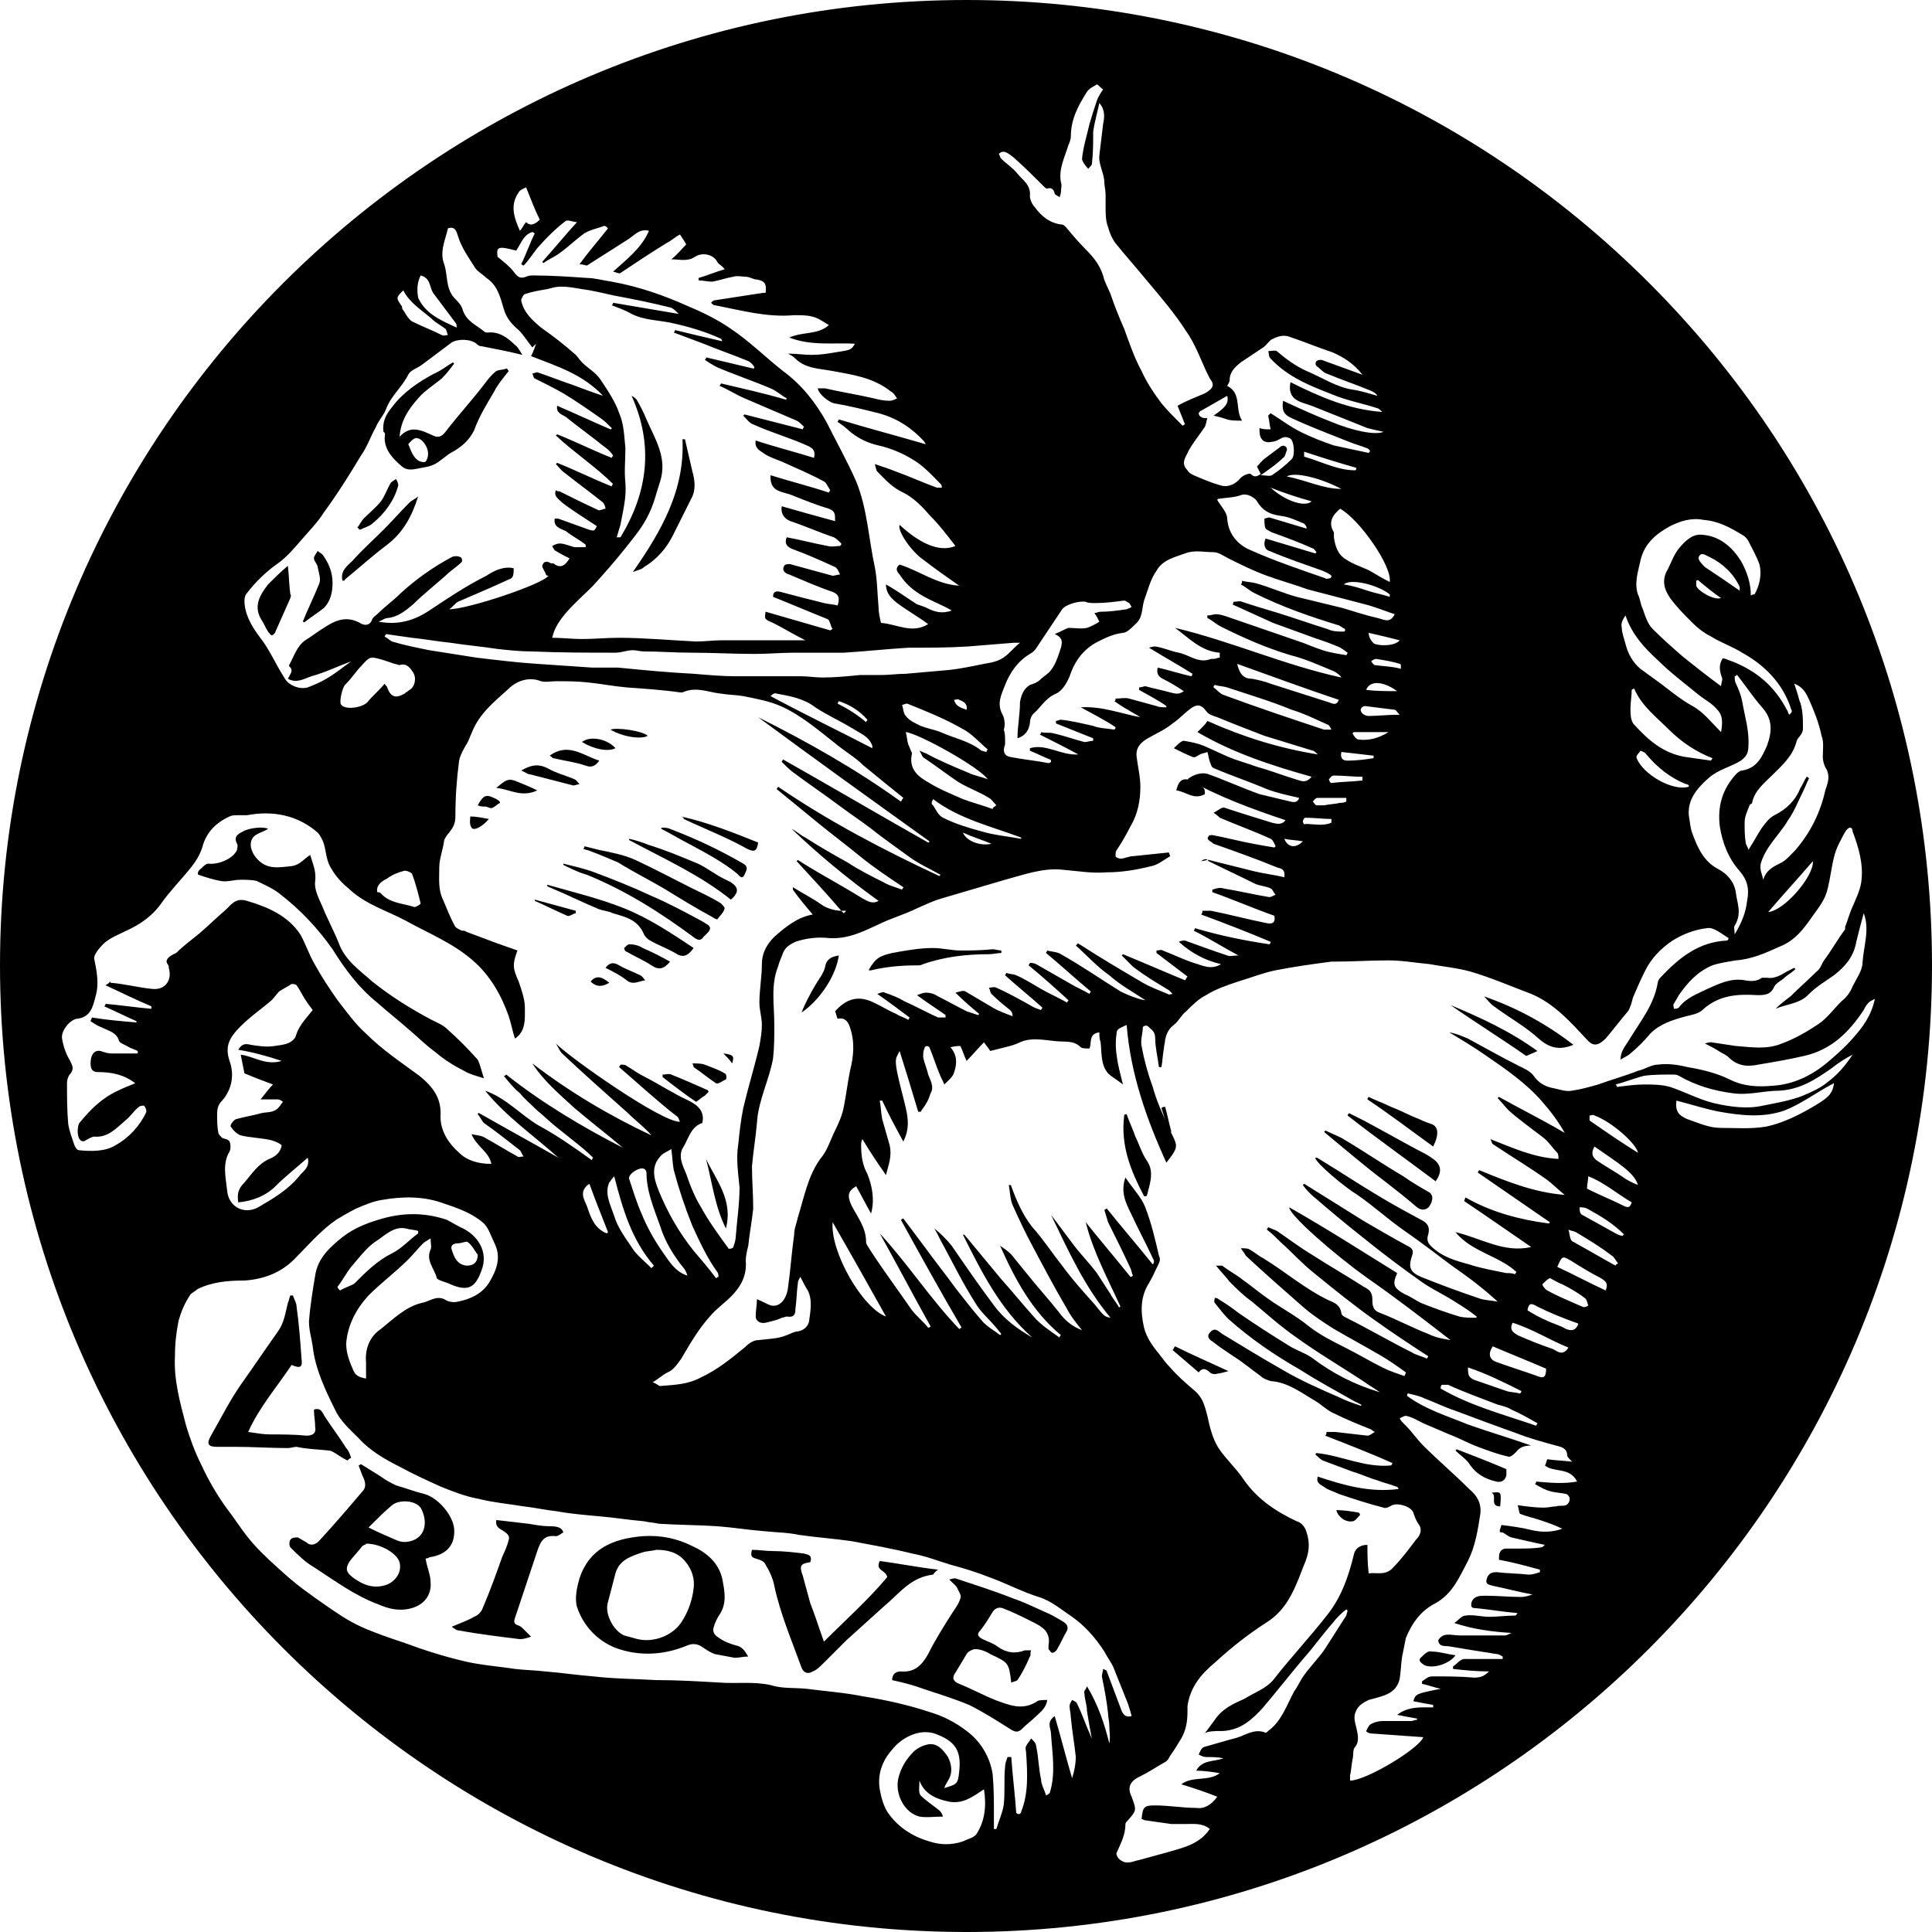<svg xmlns="http://www.w3.org/2000/svg" xmlns:xlink="http://www.w3.org/1999/xlink" viewBox="0 0 155.7 155.7"><path fill-rule="evenodd" clip-rule="evenodd" d="M409.8-23h-16c-2.2 0-4-1.8-4-4v-16c0-2.2 1.8-4 4-4h16c2.2 0 4 1.8 4 4v16c0 2.2-1.8 4-4 4zm-3.9-19c-3.8 0-4.1 3-4.1 3v3h-2v3h2v8h3v-8h2.8l.4-3h-3.2v-2c0-.9.9-1 .9-1h2.1l.4-2.6c-.9-.4-2.3-.4-2.3-.4z"/><path d="M440.7-91.9c-1 .5-2.1.8-3.3.9 1.2-.7 2.1-1.9 2.5-3.2-1.1.7-2.3 1.1-3.6 1.4-1-1.1-2.5-1.8-4.2-1.8-3.2 0-5.7 2.6-5.7 5.8 0 .5.1.9.1 1.3-4.8-.2-9-2.6-11.8-6.1-.5.9-.8 1.9-.8 2.9 0 2 1 3.8 2.5 4.8-.9 0-1.7-.3-2.7-.7v.1c0 2.8 2 5.2 4.7 5.7-.5.1-1 .2-1.5.2-.4 0-.7 0-1.1-.1.7 2.3 2.9 4 5.4 4-2 1.6-4.4 2.5-7.1 2.5-.5 0-.9 0-1.4-.1 2.5 1.6 5.6 2.6 8.8 2.6 10.6 0 16.3-8.8 16.3-16.5v-.7c1.2-.9 2.1-1.9 2.9-3z"/><path fill-rule="evenodd" clip-rule="evenodd" d="M526.3-70.1c-.8.8-2 .8-2.8 0l-3.2-3.2L513-66h23.8l-7.3-7.3-3.2 3.2zm-14.4-11.6v15.4l7.7-7.7-7.7-7.7zm13.7 10.9L536.8-82H513l11.2 11.2c.4.4 1 .4 1.4 0zm4.6-3.2l7.7 7.7v-15.4l-7.7 7.7z"/><path d="M493.6-40.5v25.1l-5.9-4-.6-.4-.6.4-5.9 4v-25.1h13m1-1h-15v28l7.5-5 7.5 5v-28zm37.3 19.7h7.4c.2 0 .4-.2.4-.4s-.2-.4-.4-.4h-7.4c-.2 0-.4.2-.4.4s.1.4.4.4zm0-2h9c.2 0 .4-.2.4-.4s-.2-.4-.4-.4h-9c-.2 0-.4.2-.4.4s.1.4.4.4zm12.7-7.4c-.5 0-.8.4-.8.8 0 .5.4.8.8.8.5 0 .8-.4.8-.8 0-.5-.3-.8-.8-.8zm1.6-2.5h-2.5v-5.8c0-.5-.4-.8-.8-.8h-13.1c-.5 0-.8.4-.8.8v5.8h-2.5c-.9 0-1.6.7-1.6 1.6v9c0 .9.7 1.6 1.6 1.6h2.5v3.3c0 .5.4.8.8.8H543c.5 0 .8-.4.8-.8v-3.3h2.5c.9 0 1.6-.7 1.6-1.6v-9c0-.8-.7-1.6-1.7-1.6zm-16.4-5.7H543v5.8h-13.1v-5.8zM543-18.1h-13.1v-8.2H543v8.2zm4.1-4.9c0 .5-.4.8-.8.8h-2.5v-4.1c0-.5-.4-.8-.8-.8h-13.1c-.5 0-.8.4-.8.8v4.1h-2.5c-.5 0-.8-.4-.8-.8v-9c0-.5.4-.8.8-.8h19.7c.5 0 .8.4.8.8v9zm-15.2 3.3h9c.2 0 .4-.2.4-.4s-.2-.4-.4-.4h-9c-.2 0-.4.2-.4.4s.1.4.4.4zm-54.7-66.2h-4.5l-.9 2.7h-2.5l4.3-12.2h2.9l4.3 12.2H478l-.8-2.7zm-2.7-5.5l-1.1 3.6h3.2l-1.1-3.6c-.3-1.1-.5-1.8-.5-1.8 0 .1-.2.8-.5 1.8zm12.8 6.2H484l-.7 2h-1.9l3.2-9.2h2.2l3.2 9.2h-2l-.7-2zm-2-4.1l-.9 2.7h2.4l-.8-2.7c-.3-.8-.3-1.3-.3-1.3-.1 0-.2.5-.4 1.3z"/><path fill-rule="evenodd" clip-rule="evenodd" d="M455.7 1.2c0-.2-.1-.4-.4-.5l-14.5-5.3h-.4L425.9.7c-.2.1-.4.3-.4.5s.1.4.4.5l2.7 1c-.5.8-1 1.9-1.3 3.3-.7.2-1.2.8-1.2 1.5s.4 1.3 1 1.5c-.2 4.3-1.3 8.2-1.5 8.9v.2c0 .3.2.5.5.5s.5-.2.5-.5c0 0 .8-2.8 1.2-6.1l.9 6.1c0 .3.3.5.5.5.3 0 .5-.2.5-.5V18l-1.4-9.1c.5-.3.9-.8.9-1.4 0-.6-.4-1.2-.9-1.4.3-1.1.8-2.3 1.2-3.1l2.9 1.1-1 9.8v.1c0 .3.2.5.5.5.1 0 .2 0 .2-.1l4-2 4 3c.1.1.2.1.3.1.1 0 .2 0 .3-.1l4-3 4 2c.1 0 .2.1.2.1.3 0 .5-.2.5-.5v-.1l-1-9.8 6.6-2.4c.6-.1.7-.3.7-.5zm-27.8 6.9c-.3 0-.5-.2-.5-.5s.2-.5.5-.5.5.2.5.5c0 .2-.2.5-.5.5zm17.3 3.2c-.1 0-.2-.1-.2-.1-.1 0-.2 0-.3.1l-4 2.9-4-2.9c-.1-.1-.2-.1-.3-.1-.1 0-.2 0-.2.1l-3.4 1.7.9-8.5 6.8 2.5h.4l6.8-2.5.9 8.5-3.4-1.7zm-4.5-5.4l-12.9-4.7 12.9-4.7 12.9 4.7-12.9 4.7z"/><path d="M376.1-75.6h-6.2v-6.2c0-.3-.2-.5-.5-.5s-.5.2-.5.5v6.2h-6.2c-.3 0-.5.2-.5.5s.2.5.5.5h6.2v6.2c0 .3.2.5.5.5s.5-.2.5-.5v-6.2h6.2c.3 0 .5-.2.5-.5s-.2-.5-.5-.5zm-6.7-12.8c-7.4 0-13.4 5.9-13.4 13.3 0 7.3 6 13.3 13.4 13.3s13.4-5.9 13.4-13.3c0-7.3-6-13.3-13.4-13.3zm0 25.6c-6.9 0-12.4-5.5-12.4-12.3 0-6.8 5.6-12.3 12.4-12.3 6.9 0 12.4 5.5 12.4 12.3.1 6.8-5.5 12.3-12.4 12.3z"/><path fill-rule="evenodd" clip-rule="evenodd" d="M453.7-42l-5.7-5.2c1.1-1.4 1.7-3.2 1.6-5.1-.2-4.3-3.9-7.7-8.3-7.5-4.4.2-7.8 3.8-7.6 8.2.2 4.3 3.9 7.7 8.3 7.5 1.9-.1 3.6-.8 4.9-1.9l5.7 5.2 1.1-1.2zm-11.8-3.7c-3.6.1-6.6-2.6-6.7-6.1-.1-3.5 2.6-6.5 6.2-6.6 3.6-.1 6.6 2.6 6.7 6.1.2 3.5-2.6 6.5-6.2 6.6z"/><path d="M519.6 1h-6.5c-.3 0-.5.2-.5.5s.2.5.5.5h6.5v18h-19V2h6.5c.3 0 .5-.2.5-.5s-.2-.5-.5-.5h-6.5c-.6 0-1 .4-1 1v18c0 .6.4 1 1 1h19c.6 0 1-.4 1-1V2c0-.6-.5-1-1-1m-9.5-8c-.3 0-.5.2-.5.5V9.3l-3.1-3.1c-.1-.1-.2-.1-.4-.1-.3 0-.5.2-.5.5 0 .1.1.3.1.4l4 4c.1.1.2.1.4.1.1 0 .3-.1.4-.1l4-4c.1-.1.1-.2.1-.4 0-.3-.2-.5-.5-.5-.1 0-.3.1-.4.1l-3.1 3.1V-6.5c0-.3-.2-.5-.5-.5"/><path fill-rule="evenodd" clip-rule="evenodd" d="M380.5 7h-7V0h-2v7h-7v2h7v7h2V9h7z"/><path d="M349.8-40.1c-6.9 0-12.5 5.6-12.5 12.5s5.6 12.5 12.5 12.5 12.5-5.6 12.5-12.5-5.6-12.5-12.5-12.5zm0 24.2c-6.4 0-11.6-5.2-11.6-11.6 0-6.4 5.2-11.6 11.6-11.6 6.4 0 11.6 5.2 11.6 11.6 0 6.4-5.1 11.6-11.6 11.6zm-2.2-6.7l6.6-4.8-6.6-4.8v9.6z"/><path fill-rule="evenodd" clip-rule="evenodd" d="M332.7-56.4v-10.9c0-.1-.1-.3-.2-.4-.1-.1-.2-.2-.4-.2h-27.5c-.1 0-.2 0-.3.1l-8.4 5.4s-.1 0-.1.1c-.2.2-.2.6 0 .8 0 0 .1 0 .1.1l8.4 5.4c.1.1.2.1.3.1h27.5c.1 0 .3-.1.4-.2.1 0 .2-.2.2-.3zm-28.2-.7l-7.3-4.7 7.3-4.7 2.4 2.4-1.9 1.9c-.2.2-.2.6 0 .8l1.9 1.9-2.4 2.4zm1.4.1l2.1-2.2c.2-.2.2-.6 0-.8l-1.9-1.9 1.9-1.9c.2-.2.2-.6 0-.8l-2.1-2.2h19.9v9.8h-19.9zm21 0v-9.8h4.6v9.8h-4.6z"/><defs><path id="a" d="M0 0h155.7v155.7H0z"/></defs><clipPath id="b"><use xlink:href="#a" overflow="visible"/></clipPath><path clip-path="url(#b)" d="M57.1 88c0-.1-.1-.2-.2-.2-.9-.4-1.8-.8-2.8-1.2-.2-.1-.4 0-.7 0v.2c.9.7 1.8 1.4 2.7 2 .3-.2.5-.4.7-.5l.3-.3m-6.4-20.3c2.8 1.5 5.7 2.8 8.2 4.8.7-.6.6-1 0-1.4l-.6-.3c-.8-.4-1.5-1-2.3-1.3-1.2-.5-2.4-1-3.7-1.4-.5-.2-1.1-.4-1.6-.5v.1m4.4-1.7c1.7.8 3.5 1.5 5.1 2.4.6.3.8.2.9-.5-2-.8-4-1.6-6.2-2.1.2.1.2.1.2.2m-5.5-5.7c-.7-.8-2.1-1-2.7-.5 1 .6 2.1.8 2.7.5M44.3 123c-.6 0-1.1-.1-1.7-.2-.9-.1-1.7-.2-2.6-.3-.1.6.3.7.6.9.3.2.5.4.4.7-.1.4-.3.9-.5 1.3-.5 1.4-1 2.8-1.6 4.2-.1.3-.4.6-.7.7-.5.3-1.1.5-1.8.8.3.2.4.3.6.3 1.6.3 3.3.5 4.9.7.3 0 .6-.1.9-.2l-.6-.6c-.1-.1-.2-.2-.4-.3-.4-.1-.4-.3-.3-.6l1.8-5.4c.3-.9.6-1.3 1.5-1.2.2 0 .4-.2.6-.3-.1-.4-.5-.5-1.1-.5m14.2-24c.6-2.3-.8-3.9-1.6-5.6.5 1.9.7 3.8 1.6 5.6m-.2-14.1c.3.3.5.5.7.8.2-.6.1-.7-.7-.8m.1 1.6c-.5-.3-1.1-.5-1.6-.7-.3-.1-.6-.1-1-.1.1.2.1.3.1.3.6.4 1.2.9 1.8 1.3.2.1.5-.2.8-.3.1-.2 0-.5-.1-.5m1-16.1c.2.2.4.5.6.1.1-.3.4-.6-.1-.9-1.9-1.1-3.8-2-5.9-2.8-.2-.1-.5-.1-.7-.1v.1c.8.4 1.6.9 2.4 1.3 1.3.7 2.6 1.4 3.7 2.3m-43.4.1c.6.2 1.2.4 1.8.5.5.1 1-.1 1.6-.1.4 0 .9 0 1.3.1.6.3 1.3.6 1.8 1 1.7 1.3 3.1 2.8 4.3 4.5 1 1.6 2.1 3.1 3.6 4.3.9.8 1.8 1.5 2.7 2.3.7.6 1.3 1.2 2 1.7.7.6 1.5 1.1 2.3 1.5.5.3 1 .4 1.6.6-.2-.6-.3-1.1-.5-1.5-.8-.9-1.6-1.7-2.5-2.5-.3-.3-.8-.5-1.2-.7-1.7-.9-3.3-1.9-4.8-3.1-1-.9-2.2-1.7-2.7-3.1-.4-1-.9-1.9-1.3-2.9-.3-.7-.7-1.4-.6-2.1.1-.8-.2-1.4-.4-2.1-.5.3-.8.8-1.5.9-1 .1-1.9.3-2.7-.5-.7-.7-.8-1.6-.2-2 .3-.2.7-.3 1-.5-.3-.2-1.5-.1-2 .2-.4.2-.8.4-.5 1 .1.1 0 .4 0 .5-.3.7-1.5 1.2-2.3 1.1-.2 0-.4.2-.6.4-.3.2-.3.5-.2.5m27.3-6.8c-.6-.3-1.1-.5-1.6-.7-.7-.3-.9-.2-1.7.5 1.1.1 2 .8 3.3.2m-16.8 53.2c.2 0 .3.1.5.2.3.2.6.4 1 .6.1-.1.2-.2.3-.2-.1-.3-.2-.6-.4-.8-.5-.8-1.1-1.6-1.7-2.5-.2-.3-.3-.8-.9-.6 0 .5.1.9.1 1.4.1.5-.2.7-.7.7-1-.1-2-.1-2.9-.1-.6 0-1.1-.1-1.8-.2.9-2 2.3-3.6 3.5-5.4.7.3.9.2.8-.5-.1-1.4-.2-2.8-.4-4.2 0-.3-.2-.6-.3-.9h-.2c-.1.2-.1.4-.2.6-.2.8-.3 1.6-.8 2.3-1 1.4-2 2.9-3 4.3-.9 1.3-1.6 2.7-2.4 4.1-.4.7-.2.9.5.9H19c1.4 0 2.8.1 4.2.1.2 0 .5-.1.7-.1.9.2 1.8.2 2.6.3M38 66.7c.2.3.9-.1 1.4-.7-.6-.1-1-.2-1.5-.2 0 .2-.1.6.1.9m8.2-3.4c.2 0 .3-.1.5-.1-.1-.1-.2-.3-.4-.4-.7-.3-1.5-.5-2.2-.9-.8-.4-1.4-.2-2.1.2.3.1.5.3.7.3 1.2.3 2.3.6 3.5.9M40 64.4c-.8-.4-1-.4-1.5.5.2.1.4.1.6.1.2 0 .4.2.6.1.2-.1.4-.3.6-.4 0-.1-.1-.2-.3-.3m7.2-2.7c.5.2.8 0 1.1-.4-1.3-.4-2.5-1.5-4-.4.2.1.2.2.3.2.8.2 1.7.3 2.6.6m5-2.4c-.4-.4-2.5-.7-3-.5 1 .6 2.5.8 3 .5M31 35.3c0 1 .7 1.7 1.4 2.3.5.4 1 .2 1.6.1.6-.1 1-.2 1.5-.6.3-.2.6-.5 1-.7.7-.4 1.3-.9 1.7-1.7.4-1.1 1-2.1 1.6-3.1.3-.6.8-1.2 1.2-1.7-.1-.1-.1-.2-.2-.2-.2.1-.6.1-.8.2-.4.3-.7.7-1 1.1-1 1.3-2.1 2.5-3.1 3.8-.3.4-.6.5-1 .3-.9-.4-1.8-.9-2.7.1.1-1.3.7-2.2 1.5-3.1.5-.6 1.3-1.1 1.9-1.6.4-.4.7-.8 1-1.2l-.1-.1c-.5.3-1 .7-1.5.9-1.3.7-2.5 1.5-3.4 2.7-.5.6-.8 1.2-.7 2 .2.1.1.3.1.5m3 .2c.6.6.6 1.3.3 1.7-.1.1-.5 0-.6-.1-.2-.1-.4-.4-.5-.6-.1-.2-.2-.5-.3-.7.5-.6.7-.6 1.1-.3m17.9 10.2c1-.6 1.8-1.5 2.3-2.5l1.5-3c.4-.7.3-1.5.1-2.2-.2-.9-.4-1.7-.6-2.6H55c.2 4.1-1.7 7.4-4 10.7.5-.2.7-.2.9-.4M96.2 63c-.8-.4-1.2-.2-1.4.7.8.1 1.4.8 2.3.3 0-.5 0-.5-.9-1M30 42.2c1-.8 1.8-1.9 2.1-3.1 0-.1-.1-.4-.2-.5-.1.1-.3.2-.4.3-.3.5-.5 1.1-.8 1.5-.4.5-.9.9-1.4 1.4-.2.2-.3.5-.5.7l.2.2c.4-.2.8-.3 1-.5m39.9 36c0-.1 0 0 0 0m7.5-1.6c-.7 0-1.5-.2-2.2-.2-1.1 0-2.2.2-3.3.4-.4.1-.8.2-1.1.4-.3.2-.6.6-.8 1h.2c1.2-.3 2.5-.4 3.7-.4.2 0 .3 0 .5-.1 1.7-.6 3.5-.8 5.3-.8.3 0 .7-.1 1-.1v-.2c-.2 0-.5-.1-.7-.1-1 .1-1.8.1-2.6.1m-10.9 1.3c-.1.5-.5 1-.8 1.5-.4.7-.8 1.4-1.1 2.2 1.6-1.1 2.8-3.1 3-4.6-.6.1-1 .3-1.1.9M54 77.5c-.7-.4-1.5-.8-2.2-1.1-.3-.2-.7-.3-1.1-.3-.1 0-.3.2-.4.3 0 .1.1.3.2.3.7.4 1.4.7 2 1.1.6.4 1 .3 1.5-.3M27.8 46.7c1.1-.9 2.2-1.9 3.4-2.8 1.3-1 2-2.3 2.5-3.9-.2.2-.5.3-.7.5-.7.7-1.4 1.5-2.1 2.2-.8.8-1.7 1.6-2.5 2.5-.4.4-1 .8-.8 1.6.1 0 .2 0 .2-.1m19.8 32.4c.5.5 1 .4 1.5.1-.5-.4-1-.7-1.5-.1m-3.5-7.7c.1.1.2.1.4.2 1.2.5 2.4 1.1 3.6 1.6.4.2.9.2 1.3.4 1 .3 2 .5 2.5 1.7.1.2.3.4.5.5.7.4 1.3.6 2 1 .6.4 1 .3 1.5-.4-1.8-1.2-3.6-2.4-5.6-3.2-2-.8-4.1-1.3-6.2-1.9v.1m9.4.2c1.3.8 2.6 1.6 3.9 2.3.1.1.4.2.4.2.2-.3.5-.5.6-.9 0-.1-.2-.3-.3-.4-.8-.5-1.7-.9-2.5-1.3-1.4-.7-2.9-1.5-4.4-2.2-.9-.4-1.9-.6-2.9-.8l-1.2-.3c0 .1 0 .1-.1.2.2.1.4.1.6.2.8.3 1.5.6 2.2.9 1.3.8 2.5 1.4 3.7 2.1M24.4 50.1c.1 0 .1.1.2 0 .5-.4 1-.7 1.5-1.1.5-.5.7-1.2.7-2 0-.9-.3-1.6-.8-2.3-.1-.1-.3-.2-.4-.3-.1.2-.3.4-.3.6 0 .2.3.5.3.7.1.5.3 1 .1 1.4-.4 1-.9 2-1.3 3m27.2 28.5c-.6-.3-1.2-.5-1.7-.8-.5-.3-.8-.2-1.1.2.6.3 1.2.6 1.7 1s.9.1 1.5 0c-.2-.2-.2-.3-.4-.4m-6.2-8.9c.6.3 1.2.6 1.9.8 3.2 1.3 6 3.1 8.7 5.1.3.2.5.2.7-.1l.3-.3c.3-.3.3-.5 0-.7-.2-.1-.3-.2-.5-.3-1.3-.7-2.6-1.4-4-2-1.5-.7-3-1.3-4.6-1.9-.8-.3-1.7-.5-2.5-.7v.1M21.6 50.9c.1.1.2.3.3.3.1 0 .3-.2.3-.3l1.2-2.7c0-.1.1-.2 0-.3-.1-.7-.1-1.4-.2-2.3-.6.5-1.1 1-1.6 1.5-.7.9-1.2 1.8-.5 2.9.2.3.3.6.5.9m21.5 21.6v.1c.9.4 1.7.8 2.6 1.2.2.1.5-.2.7-.2v-.2l-3.3-.9m-8.9 47.9c-.8-.2-1.6-.5-2.3-.7-.4-.2-.8-.4-1.2-.7-.5-.3-1.1-.7-1.6-1-.1 0-.1.1-.2.1.1.3.2.5.3.8.2.4.4.9 0 1.3-1.1 1.3-2.3 2.7-3.5 4-.3.3-.7.4-1 .1-.2-.1-.5-.3-.7-.4-.2 0-.5 0-.6.2-.1.1-.1.5 0 .6.6.6 1.2 1.2 1.9 1.6 1.7 1.1 3.3 2.3 5.2 3 .7.3 1.4.5 2.2.4 1.5-.2 2.1-1.2 2-2.2 0-.6-.3-1.2-.4-1.9 0 0 .2 0 .3-.1 1.4-.2 2.1-1 2-2.3-.1-1.1-1.3-2.5-2.4-2.8m-3 7.3c-1.1.4-2 0-2.8-.6-.5-.4-.6-.7-.2-1.3.3-.4.7-.8 1-1.2.1-.1.3-.1.3-.2 1.2 0 2.5.8 2.7 1.5.2.8-.3 1.5-1 1.8m1.9-3.5c-.4.1-.8.1-1.2-.1-.7-.3-1.4-.6-2.2-1 .7-.7 1.3-1.3 1.9-1.8.6-.5 2.1-.4 2.4.4.5 1.1.2 2.2-.9 2.5m78.5-29c.9.7 1.8 1.4 2.6 2.1.4.3.8.2 1-.1.2-.3.4-.8 0-1.1-.7-.4-1.4-.8-2.1-1.3-1.7-1-3.3-2.1-5-3.1-.4-.2-.9-.4-1.3-.6 0 0 0 .1-.1.1l.1.1c1.7 1.4 3.2 2.7 4.8 3.9m-20.1-3.6c-.2-.6-.5-1.2-.7-1.8-.1 0-.2 0-.2.1-.3 2.4.5 4.4 1.6 6.5h.2c.1-.2.1-.4.2-.7.2-.8.3-1.5-.2-2.2-.4-.6-.6-1.3-.9-1.9m23.9-1c-.3-.1-.6-.2-1-.4-.8-.3-1.5-.7-2.3-1-.6-.3-1.2-.5-1.8-.8 0 0-.1.1-.1.2 1.8 1.2 3.5 2.5 5.3 3.8.5-1 .4-1.6-.1-1.8m-6.4 32c.2 0 .4-.3.6-.5 0-.1 0-.1-.1-.2-.6-.1-1.2-.2-1.8-.2.1.5.7 1 1.3.9m14.9-37.9c-2.2-1.6-4.6-2.7-7-3.7 2 1.4 4.1 2.7 6.1 4.1.2-.1.5-.2.9-.4m-30.3 4.6c.2.6.4 1.3.5 2 .1 0 .2-.1.3-.1-.2-.7-.3-1.3-.5-2-.1 0-.2 0-.3.1m26.8-8.2c1.2.9 2.5 1.6 3.6 2.6.8.7 1.6 1 2.8.5-2.2-1.7-4.6-3-7.2-3.9.3.3.5.6.8.8m-25.9 27.7l2.1 1.8c.3-.4.6-.3.9 0 .1.1.4.2.6.1.2 0 .5-.1.9-.2-1.5-.7-2.9-1.3-4.3-2-.1.1-.1.2-.2.3m22.9 8l-.1.1c.4.4.9.7 1.2 1.2.5.7 1.2 1.1 2.1 1.3.4.1.7-.1.8-.5v-.5c-1.4-.6-2.7-1.1-4-1.6m2.8 3.5c.5.2-.2 1.1.7 1.1.1-1.2.1-1.2-.7-1.1m-5.6 13.2c-.4.3-.1.5.2.7.7.3 2-.1 2.5-.8-.7-.1-1.3-.3-1.9-.3-.3-.1-.6.2-.8.4"/><path clip-path="url(#b)" d="M132.9 22.8C118.2 8.1 98.6 0 77.9 0 34.9 0 0 34.9 0 77.8s34.9 77.9 77.9 77.9c42.9 0 77.8-34.9 77.8-77.9 0-20.7-8.1-40.3-22.8-55m12.9 33.6c.4.9.8 1.9 1 2.9.2.5.1 1.1.1 1.7 0 .3.1.7.3 1 .3.6.1 1.1-.1 1.7-.4 1.8-1.2 3.4-2.4 4.8-.4.4-.8.9-1.3 1.1-.6.3-1.1.6-1.3 1.3-.1-.5-.3-.8-.2-1.3.4-1.4 1.5-2.3 2.2-3.5.5-.7.8-1.5 1.2-2.3.2-.4.3-.7.5-1.1-.1 0-.1-.1-.2-.1-.2.3-.3.6-.5.9-.4 1-1.1 1.7-2.1 2.2-.4.2-.7.6-1 1-.4.6-.7 1.2-1.1 1.8 0-.1-.1-.3-.2-.5-.1-.6-.1-1.1-.1-1.7 0-.5.2-.9.4-1.4 0-.1.2-.1.2-.2.2-1 1-1.6 1.7-2.3.8-.8 1.6-1.5 1.9-2.7.1-.3.5-.5.5-1 0-.8 0-1.6-.3-2.3-.1-.4-.2-.7-.4-1.3.8.3 1 .9 1.2 1.3m-3.3 17.1c1.2-1.4 2.4-2.7 3.6-4.1.1 1.2-2.3 4-3.6 4.1m-2.6-1.5c-.1-.9-.7-1.6-1.5-2-1.1-.6-1.6-1.7-2-2.8-.2-.5-.2-1-.3-1.5-.1-1.3.7-2.2 1.6-3 .8-.7 1.8-.9 2.6-1.4.4-.3.6-.6.6-1.1.1-1.3-.3-2.5-.5-3.7-.1-.5-.3-1-.5-1.4-.1-.2-.1-.4-.1-.6.1 0 .1-.1.2-.1.7.9 1.3 1.8 2 2.6.9 1 .8 2 .4 3.1-.4.9-.8 1.8-2 2-.2 0-.4.2-.5.3-1.1 1.2-1.5 2.6-1.3 4.2.2 1.3.7 2.6 1.6 3.6.6.7.8 1.4.6 2.4-.1.9-.4 1.7-1 2.7 0-.3-.1-.6 0-.7.6-1 .2-1.8.1-2.6m-4.1-11c-1.8-.3-3-1.4-4.1-2.6-.3-.3-.3-.9-.3-1.3 0-.5.1-1 .1-1.5 0 0 .1-.1.2-.1.6 1.4 1.8 2.3 2.8 3.3 1 1 2.2 1.8 3.5 2.3 0 .1-.1.1-.1.2l-2.1-.3m.3 2.4c-1.3.4-3.7-1-4.2-2.3-.1-.2.2-.4.3-.6 0 0 .3.1.4.2.9 1.1 2 2 3.3 2.5.1 0 .1 0 .2.1v.1m-3.9-18.2c.3-1.4 1.3-2.2 2.4-2.8.8-.4 1.7-.7 2.7-.5 1.2.1 2.1.6 3.1 1.2.2.1.4.3.5.5.3.6.7 1.3.9 1.9.2.8 0 1.7-.4 2.4 0 0-.2 0-.3.1 0-1-.3-1.9-.8-2.8-.7-1.1-1.7-2-3.1-2.1-.8-.1-1.4.5-1.9 1.1-.4.5-.6 1.1-.9 1.7-.5.8-.3 1.6.2 2.3.5.7 1.2 1.4 1.8 2 .4.4.9.8 1.5 1.1.8.5 1.7.8 2.5 1.3 1.8 1 3.2 2.4 3.9 4.4 0 .1.1.2.1.3 0 .1 0 .1-.2.3-.1-.1-.1-.3-.2-.4-1-1.9-2.4-3.1-4.4-3.9-.1 0-.2-.1-.3-.1-.2-.1-.5-.2-.5-.1-.1.2-.2.4-.2.7 0 .3.1.6.2.9 0 .2-.1.4-.1.6-1.1-.8-2.1-1.6-3.1-2.4-.8-.7-1.6-1.4-2.4-2.2-.4-.4-.6-1-.8-1.6-.2-.4-.2-.8-.4-1.2-.3-.9 0-1.8.2-2.7m5.2.5c-.2-.2-.6-.6-.5-.8.2-.5.6-.1.9 0 1 .5 1.9 1.3 2.4 2.4v.3c-1-.7-1.9-1.3-2.8-1.9m1.3 2.5c-.6.2-1.9-.6-2-1v-.4s.2-.1.2 0c.6.5 1.2 1 1.8 1.4m-7.7 1.4c.5 1.5 1.5 2.6 2.6 3.6 1 1 2.2 1.9 3.3 2.8.5.4 1.1.7 1.5 1.2.5.5.4 1.2.3 1.8-.8-.8-1.4-1.6-2.3-2.1-1.1-.6-2.1-1.5-3.1-2.2-.4-.3-.7-.5-1.1-.8-.6-.5-1-1.2-1.2-2-.1-.4-.3-.9-.3-1.3-.1-.4.1-.7.3-1M97.4 69.4c1.2.6 2.5 1.2 3.7 1.8.4.2.9.2 1.3.4.2.1.2.3.4.5-.2.1-.4.2-.5.2-1.2-.2-2.5-.5-3.7-.7-.3-.1-.6 0-.9.1v.2c1.7.6 3.3 1.3 5 1.9.1.5-.1.7-.6.6-1.5-.3-3-.7-4.5-1h-.7c0 .1 0 .2-.1.3 1.9.7 3.7 1.4 5.6 2.2 0 .1 0 .1-.1.2-2-.3-4-.7-6-1.3 0 .1-.1.2-.1.2 1.2.6 2.3 1.3 3.6 2-.4 0-.7.1-.9 0-1.2-.4-2.3-.8-3.4-1.2-.1 0-.3 0-.5.1 1 .9 2.1 1.5 3.4 1.8-.8.5-1.5.1-2.2-.1-.9-.3-1.7-.7-2.5-1-.1-.1-.3 0-.5 0v.2c.8.6 1.7 1.3 2.5 1.9-.1.1-.1.2-.2.3-1.7-.7-3.3-1.4-5-2.1l-.1.1.9.9c.9.7 1.9 1.3 2.9 1.9l.3.3c-.1 0-.3.1-.4 0-.7-.3-1.3-.5-2-.9-1.7-1-3.4-2-5.1-3.1 0 0-.1 0-.1-.1l-.2.2c.9.8 1.7 1.7 2.7 2.4.9.8 2 1.4 2.9 2-.3 0-1.2-.3-2-.7-1.6-1-3.2-2.1-4.8-3-.3-.2-.8-.2-1.1-.3 0 .1-.1.1-.1.2 1.2 1 2.4 2.1 3.6 3.1 0 .1-.1.1-.1.2-.5-.3-1-.5-1.5-.8-.9-.5-1.9-1.1-2.8-1.6-.2-.1-.4-.1-.5-.1 0 .1-.1.1-.1.2 1.1.9 2.1 1.8 3.2 2.8 0 .1-.1.1-.1.2-.7-.4-1.4-.7-2.1-1.1-.7-.4-1.3-.8-2-1.1-.2-.1-.6-.1-.8-.2 0 .1-.1.1-.1.2 1 .9 2 1.7 3 2.6 0 .1-.1.1-.1.2-.3-.1-.6-.2-.9-.4-.9-.5-1.8-1-2.7-1.4-.2-.1-.4 0-.6 0 .1.2.1.4.2.5.5.5 1 .9 1.5 1.3.1.1.2.2.2.5-.5-.2-1.1-.4-1.6-.7-.7-.4-1.5-.9-2.2-1.3-.2-.1-.4 0-.8.1.7.7 1.3 1.2 1.9 1.7 0 0 0 .1-.1.1l-.9-.3c-.8-.4-1.5-.8-2.3-1.2-.3-.2-.6-.3-1-.3-.2 0-.4.1-.7.2.8.6 1.6 1.1 2.3 1.6v.2h-.6c-.9-.4-1.8-.9-2.7-1.3-.5-.3-1-.5-1.6-.7-.1-.1-.3 0-.6.1 1 .7 1.8 1.3 2.6 1.9 0 .1-.1.1-.1.2-.3-.2-.7-.3-1-.5-.7-.3-1.3-.7-2-1-1.2-.5-2.1-.1-2.9.8.1.2.1.4.2.6.5-.1.8.1 1 .7.4 1.2.3 2.3 0 3.5-.2 1-.3 1.9-.5 2.9-.1.6-.4 1.3-.7 1.9-.4.8-.6 1.6-1.2 2.3-1 1.4-1.3 3.1-1.8 4.7-.1.5-.3.9-.3 1.4-.2 1.4-.3 2.9-.5 4.3-.1.8-.6 1.6-1.4 1.4-.3-.1-.6-.3-1.1-.5 0 .5-.1.9-.1 1.4 0 .3.3.6.8.5.4-.1.9-.2 1.3-.4.1 0 .3-.1.4-.1.6.1.7-.2.7-.6.1-.7.1-1.4.2-2.1 0-.2.1-.3.2-.5.2.4.4.8.6 1.1.4.8.2 1.7.1 2.5-.1.4-.4.7-.9.8-.3 0-.6.2-.9.3-.7.3-1.5.3-2.3.4-.4 0-.8.3-1.1.6-1.1.9-2.2 1.8-3.5 2.4-1.1.6-2.2.6-3.3.7-.1 0-.3-.2-.6-.3.5-.3.8-.6 1.2-.8.5-.2.8-.7 1.1-1.1.7-1.2 1.4-2.4 2.3-3.4.5-.6 1.2-1.1 1.7-1.6.8-.8 1.3-1.7 1.2-2.9 0-.4.1-.8.2-1.2.1-1 .3-2 .4-3 0-1.1-.1-2.3-.1-3.4.1-1.2.3-2.3.4-3.5.1-1.8 1-3.5 1.3-5.2.1-.9.1-1.8.1-2.7 0-1.6-.3-3.2.3-4.7.1-.4.3-.8.4-1.1.2-.5.6-.7 1-.9.9-.3 1.8-.4 2.7-.3 1.5.1 2.7-.5 4-1.1 1-.5 2.1-.8 3.1-1.3.7-.3 1.3-.6 2-.8l5.1-1.5c1.5-.4 3.1-1 4.7-.8 1.2.1 2.3.3 3.5.2 1.2 0 2.4-.2 3.6-.5.5-.1 1-.5 1.5-.8 0-.1-.1-.2-.1-.3-1 .1-1.9.2-2.9.3-.3 0-.7.2-1 .2-.1 0-.4-.1-.4-.2 0-.2 0-.4.1-.5.4-.6.8-1.3 1.1-1.9.6-1 .8-2.1.8-3.2 0-.8-.2-1.6-.3-2.4-.1-.8.4-1.2.9-1.5.7-.4 1.4-.7 2-1.2.6-.4 1-.9 1.6-1.3.5-.3.8-.1 1.1.3.2.3.6.4.9.5 1.2.5 2.5 1 3.8 1.5l3.9 1.2c.1 0 .3.2.4.3-3.1-.5-6-1.4-8.9-2.7-.1.2-.3.4-.5.6l-.3.3c2.9 1.7 6 2.7 9.2 3.6-.5.6-.9.3-1.3.2-1-.3-2-.7-3.1-1-.8-.3-1.6-.5-2.3-.8-.7-.3-1.3-.6-2-.9-.5-.2-1-.3-1.6-.4-.2 0-.5.3-.8.6.6.3 1 .5 1.5.7.2.1.4-.1.6-.2.2-.1.4-.1.6-.2.1.3.1.5.2.8.1.2.1.4.3.5 1.4.6 2.9 1.1 4.3 1.7.8.3 1.7.5 2.6.7-.1.3-.3.4-.7.3-.8-.2-1.7-.4-2.5-.6-1.4-.5-2.7-1.1-4.1-1.6-.5-.2-1.2 0-1.7.4 2.5 1.4 5.2 2.4 7.9 3.3-.3.4-.7.3-1.1.2-1.3-.4-2.6-.8-3.8-1.2-.2-.1-.5.2-.9.4.3.2.4.3.5.4 1.4.6 2.8 1.1 4.1 1.7.2.1.3.4.4.6l-.1.1c-.6-.1-1.2-.2-1.7-.3-1.1-.2-2.2-.5-3.3-.7-.1 0-.3 0-.3.1-.1.1-.1.2 0 .3.1.1.3.2.4.3 1.7.6 3.4 1.2 5.1 1.9.3.1.7.1.6.8-.8-.2-1.7-.3-2.5-.5l-3.6-.9c-.2 0-.4.1-.6.1.4-.3.5-.1.6 0m-26 36.7c-1.9-.7-4.5-5.2-4.3-7.6 1.5 2.6 2.9 5.1 4.3 7.6M49.1 95.3c.1-.1.2-.3.4-.5.7 2.7 1.4 5.1 3.2 7.2l-.2.2c-.5-.5-1-.9-1.4-1.4-.6-.9-1.3-1.8-1.6-2.8-.3-.9-.8-1.8-.4-2.7m-.1 4l-.1.1c-1-.4-1.3-1.3-1.6-2.2-.2-.5-.7-1.2.2-1.8.5 1.4 1 2.6 1.5 3.9m2.7-1.5c-.4-.9-.7-1.9-1-2.8-.1-.4.9-1 1.2-.8.1 0 .2.2.2.3 0 1.5.6 2.9 1.1 4.3.4 1.3 1.1 2.4 1.9 3.4.1.1.2.3.3.6-1-.3-1.5-1.2-2-1.9-.7-1-1.3-2.1-1.7-3.1m6.2 5.1c-.1 0-.1.1-.2.1-.6-.8-1.2-1.5-1.8-2.2-1.2-1.5-2.1-3.1-2.8-4.8-.4-1-.7-2 .2-2.9.2-.2.5-.3.8-.5.1.7.1 1.2.2 1.7.4 1.5.9 3 1.5 4.5.6 1.3 1.2 2.6 2 3.7.1.1.1.3.1.4M73.2 60c-.1-.3-.1-.6-.2-1 1 .1 5.9 2.8 6.6 3.8-.5-.2-1.1-.3-1.5-.5-1.2-.5-2.4-1-3.5-1.6-.1 0-.2-.1-.5-.2.2.3.2.5.4.6.9.6 1.8 1.3 2.7 1.9.8.5 1.7.8 2.5 1.3.2.1.4.4.6.6-.3.2-.3.2-.3.3-.8-.3-1.6-.5-2.4-.8-.9-.4-1.9-.8-2.7-1.3-.9-.5-1.7-1.1-1.4-2.4-.1-.2-.2-.5-.3-.7m4.3-1.3c.8.4 1.4 1.1 2.1 1.7 0 0-.1.1-.1.2-.1 0-.3-.1-.4-.1-1-.8-2.2-1-3.3-1.5-.5-.2-1.1-.3-1.6-.5-.4-.2-.9-.4-1.2-.8-.2-.2-.2-.6-.3-.9.1 0 .3-.1.4-.1 1.5.6 3 1.2 4.4 2m-.6-2.3c.1 0 .3-.1.4 0 .3.1.7.3.6.8-.3-.1-.6-.2-.8-.4-.1-.1-.2-.3-.2-.4m-1.7 8c2.1 1.6 4.7 2.2 7.1 3.1v.1c-1.1-.2-2.2-.3-3.2-.6-1.1-.3-2.1-.6-3.1-1.1-.4-.2-.6-.7-.8-1-.2-.1-.1-.3 0-.5m4.7 3.6c-.9.2-2-.2-2.3-.9.9.4 1.6.6 2.3.9m24.2-10.8c1 .3 2 .8 2.9 1.2.1 0 .2.2.3.4h-.6c-2.7-.9-5.4-1.8-8.1-2.8-.3-.1-.5-.4-.8-.6 0-.1 0-.1.1-.2.3.1.7.1 1 .2 1.8.6 3.5 1.1 5.2 1.8m-4.4-3.7c2.8 1 5.5 2 8.2 2.9-.2.5-.5.3-.8.2-1.6-.5-3.1-1-4.7-1.5-.5-.2-1-.3-1.5-.4-.7 0-1-.4-1.2-1.2m3.8 14.1c.5.1.9.1 1.5.2-.6.6-1.2.5-1.5-.2m1.5-1.4c0-.1.1-.3.2-.3.7 0 1.4.1 2.1.1v.3c-.7.3-1.4.1-2.1.1-.1.1-.2-.1-.2-.2m1.7-1.3h-.6c-.1 0-.2-.2-.3-.3.1-.1.2-.3.4-.3h2.3v.3c-.2.1-.4.1-.5.1-.4.1-.8.1-1.3.2m.6-1.8c-.1 0-.2-.2-.2-.3.1-.1.2-.3.4-.3.8 0 1.5.1 2.3.1v.3c-.9.1-1.7.1-2.5.2m1.3-1.8c-.4 0-.6-.2-.5-.7.9.1 1.7.2 2.6.3v.2c-.6.1-1.4.2-2.1.2m.9-1.7c-.2 0-.4-.3-.5-.5l.1-.1h2.8c-.8.5-1.6.7-2.4.6m.8-1.9c-.2 0-.4-.1-.5-.2-.1-.1-.2-.3-.1-.4 0-.1.2-.2.3-.2l2.4.3c.1 0 .2.2.4.4-1 0-1.8.1-2.5.1m-.2-2.1c.3-.8 1.4-.7 2.5.1-.8 0-1.7 0-2.5-.1m.7-2c-.1 0-.2-.2-.3-.3.1-.1.3-.2.4-.2.6.1 1.3.2 1.9.4.1 0 .1.1.1.2v.2c-.7-.2-1.4-.2-2.1-.3m0-1.7c-.2-.1-.5-.5-.5-.9.9.2 1.7.4 2.5.6-.3.4-1.3.5-2 .3m.2-2.1c-.9-.2-1.8-.5-2.8-.8-1.2-.3-2.5-.6-3.7-.9-1.1-.3-2.2-.8-3.3-1.1-.4-.1-.8-.1-1.1-.2 0 .1 0 .2-.1.3.4.2.7.5 1.1.7 2.2 1.1 4.5 1.9 6.8 2.6.2.1.3.2.5.3 0 .1 0 .2-.1.2-.4 0-.9 0-1.3-.2-1.3-.4-2.7-.9-4-1.3-1-.3-2-.6-2.9-.9-.2-.1-.4 0-.7 0 0 .1 0 .2-.1.2l3.3 1.5 3.3 1.2c.6.2 1.2.4 1.9.7.3.1.5.3.8.5 0 .1-.1.2-.1.2-.6-.1-1.3-.2-1.9-.4-.6-.2-1.1-.4-1.6-.6-2-.7-4.1-1.4-6.1-2.1-.3-.1-.6-.2-.9-.2-.2 0-.4.1-.7.1v.2c.4.2.7.5 1.1.7 1.8.9 3.6 1.7 5.6 2.3 1.2.3 2.3.8 3.5 1.3.2.1.5.3.6.5-4.6-1-8.8-2.9-13.4-4 1.1.8 2.1 1.9 3.6 2v.4c-.2 0-.3.1-.5.1h-.2c-1 .4-1.7-.3-2.6-.5-.6-.1-1.2-.4-1.9-.5-.1 0-.2 0-.5.1 1.3.8 2.4 1.4 3.5 2.1 0 .1-.1.2-.1.2-.9-.2-1.8-.5-2.7-.7-.1.4 0 .7.4.9.6.3 1.1.6 1.7 1-.4.3-.7.2-1.1.1-.7-.2-1.3-.3-2-.5-.1 0-.3.1-.5.1v.2c.7.4 1.5.8 2.2 1.3v.1c-.3 0-.6 0-.8-.1-.7-.2-1.5-.4-2.2-.6-.3-.1-.7 0-1.1 0 0 .1 0 .2-.1.2.3.2.7.5 1.1.7.3.2.7.4 1 .6-1.6-.3-3.1-.9-4.8-.8.9.5 1.9 1 2.8 1.6 0 .1 0 .1-.1.2-.6-.1-1.2-.1-1.7-.3-.9-.2-1.7-.4-2.6-.5-.1 0-.3.1-.4.1v.2l3 1.2v.2c-.2 0-.5.1-.7.1-.8-.2-1.6-.5-2.5-.7-.3-.1-.7 0-1-.1 0 .1 0 .1-.1.2 1 .5 2 1 3.1 1.6-1.4.1-2.6-.9-3.9-.5v.2c.5.2 1.1.5 1.6.7.1 0 .1.1.1.2 0 0-.1.1-.2.1-1-.2-2.1-.3-3.1-.5-.5-.1-.6-.5-.4-1v-.3c0-.3 0-.6-.1-.9.1-.3.1-.8-.1-1.2-.5-.9-.1-1.6.2-2.4.4-1 1-1.9 2-2.5.4-.2.6-.6.8-.9l1.8-2.7c.3-.4 1.4-.7 1.9-.6.2.1.5.1.8.1.8 0 1.5-.1 2.3-.2.1 0 .2.1.4.2.1.1.1.2.2.3-.1.1-.2.1-.4.2-.7.1-1.4.2-2.1.2-.2 0-.3.1-.5.1.2.3.3.5.4.7-.3.2-.7.4-1 .5-.5.1-1 0-1.5 0-.3.1-.6.3-1.1.5.7.3.6.7.5 1.1-.2.6-.4 1.3-.8 1.8-.2.3-.6.5-.9.8-.2.2-.5.3-.8.4-.5.3-.7.8-.8 1.4 0 1-.2 1.9-.2 2.9.6-.2.9-.6 1-1.2 0-.3.1-.6.3-.8.6-.5.9-1.2 1.8-1.6.5-.2.9-.9 1.1-1.4.4-1.2 1.1-2.2 2.3-2.8.6-.3 1.2-.6 2-.7.3 0 .7-.4 1-.7.6-.5.5-1.2.7-1.9.3-.8.5-1.7 1-2.4.5-.9 1.5-1.1 2.3-1.4.8-.3 1.5-.1 2.3-.1.4 0 .8.3 1.2.5 1 .5 2 1 3.1 1.4 1.1.4 2.2.7 3.3 1.1 1.5.4 3.1.8 4.6 1.2.8.2 1.5.5 2.4.8-.4.8-.9.4-1.4.3m-2.9-10.4c-1.5 0-2.8-.7-4.4-1 .6-.4 2.7.1 4.4 1m-3-3c1.5.5 2.8.9 4.2 1.3 0 .1 0 .2-.1.2-1.4 0-2.7-.7-4.1-1.1v-.4m.6 4c-.5.5-2.1 0-3.3-1.1 1 .4 2.2.8 3.3 1.1m-2.3 1.2c.6.1 1.2.4 1.7.6.1.1.2.2.2.4-.7-.2-1.3-.4-2-.6-.3-.1-.7-.2-1-.3-.1 0-.4.1-.4.1 0 .3 0 .6.1.8.1.1.3.2.5.3 1.1.4 2.2.8 3.3 1.3.1 0 .2.2.3.3l-.1.1c-1.3-.4-2.7-.8-4-1.2-.2.4-.1.9.3 1 1.4.6 2.9 1.1 4.3 1.6.2.1.5.2.7.4 0 .1 0 .1-.1.2-.1 0-.3.1-.4 0-2-.7-4.1-1.4-6.1-2.3-.9-.4-1.7-1.2-1.8-2.5 0-.5-.5-1-.8-1.5 0 0 0-.1.1-.1.6-.1 1.3-.1 1.8-.3.6-.2 1.2.3 1.3.5.6 1 1.4 1.1 2.1 1.2m4.9 5.5c.5-.5 2.7 0 3.7.8v.2c-.6-.2-1.2-.3-1.8-.5-.6-.2-1.2-.4-1.9-.5m3.7-.2c-.6-.3-1.1-.6-1.6-.9-.6-.3-1.3-.5-1.9-.9-.7-.4-.9-1.1-1-1.8v-.4c-.5-.8-.1-1.4.5-1.9 1.5.8 4.2 4.6 4 5.9M97.8 33.5c.5.1.8.2 1.1.3.3.1.7.1 1.2.1-.6-.9 0-2.2-1.2-2.8.1-.2.2-.3.2-.5 0-.6.4-1 .9-1.4l1.8-1.2c.3-.2.5-.6.8-.7.4-.2.8-.3 1.2-.2 1.2.4 2.4.9 3.6 1.3.9.4 1.7.9 2.4 1.8l-3.3-1.2c-.1 0-.3 0-.4.1-.1.1-.1.3 0 .4.3.2.5.5.8.6 1.2.5 2.4.9 3.6 1.4.2.1.4.2.5.4-.7-.2-1.3-.4-2-.5-1.3-.2-2.5-1-3.7-1.5-.9-.4-1.7-1-2.4-1.6-.1-.1-.5 0-.7 0 .1.2 0 .4.2.6 1.4 1.5 3.2 2.2 5 2.9 1.2.5 2.4.7 3.6 1.1.1 0 .3.2.4.3-2.7-.2-5-1.2-7.4-2.4-.3 1.5.9 1.6 1.7 1.9l4.5 1.8c.4.1.8.2 1.3.3-.7.3-2.5-.1-4.2-.8-1.3-.5-2.6-1.1-3.9-1.7-.1.7 0 1.1.7 1.4 1.5.7 3.1 1.3 4.6 1.9.5.2.9.3 1.4.5.1 0 .2.1.3.2 0 .1 0 .1-.1.2-.9-.2-1.9-.4-2.8-.6-.9-.3-1.9-.7-2.7-1.1-.8-.4-1.6-1-2.4-1.5l-.2.2c.1.4.1.7.2 1.1h-.1c-.3 0-.5 0-.8-.1 0 .3 0 .7.2.9.1.2.5.3.8.2.3 0 .6-.2.8-.3.2-.1.4-.1.6 0 .4.1.5 1.4.2 1.7-.5.5-1 .9-1.6 1.3-.2.1-.5 0-.9 0 .7-.5 1.3-.9 1.8-1.4.2-.1.2-.4.3-.6.1-.3-.3-.5-.5-.3l-1.2.9c-.3.2-.5.5-.7.7l.3.6c-.3.2-.5.3-.8 0-.1-.1-.6.1-.8.3-.5.6-1.1.8-1.7.6-.7-.2-1.4-.5-2.1-.8-.2-.1-.4-.2-.5-.4-.6-.6-.1-1.1.1-1.6.4-.7.9-1.3 1.3-1.9.1-.2.1-.4.2-.7-.2 0-.4 0-.5-.1-.1 0-.2-.2-.2-.3 0 0 .1-.2.2-.2l2.1-1.2c.2.7-.4 1.1-1.1 1.6M81.7 12.7c.9.8 1.7 1.6 2.5 2.4.1.1.2.1.2.1.3-.1.5 0 .6.4 0 .1.3.2.4.3 0-.1.1-.3.1-.4 0-.3.1-.6 0-.8-.2-1.1.3-2 .6-3 .1-.2.2-.5.2-.7 0-1.4.6-2.5 1.3-3.6.2-.3.5-.4.8-.6.2.1.3.3.5.4-.2.3-.4.6-.5.9-.2.6-.4 1.2-.6 1.9-.2.9-.5 1.8-.6 2.8 0 .2.3.6.5.8.1-.1.3-.3.3-.4.1-.9.1-1.7.1-2.6.1-.7.3-1.4.5-2.3.5.6.4 1.2.3 1.7-.1.8-.2 1.7-.3 2.5-.1.7.4 1.5.4 2.2 0 .3.1.6.1 1v1c0 .5 0 1.1.2 1.6.1.4.3.9.6 1.3.8 1 1.7 2 2.6 3.1 1.1 1.3 2.2 2.6 3.1 4 .7 1 1.1 2.1 1.6 3.2l.3.6c.4.5.3.8-.4 1.2-.7.3-1.5.6-2.2 1l.6 1.5c-.1 0-.1.1-.2.1-.6-.6-1.2-1.2-1.7-1.8-.6-.8-1.2-1.7-1.6-2.6-.6-1.1-1-2.3-1.4-3.4-.4-.9-.8-1.9-1.1-2.8-.2-.5-.5-1-.6-1.5-.3-.9-.8-1.5-1.4-2.1-.6-.6-1.1-1.2-1.6-1.8-.1-.1-.2-.2-.3-.2-1-.1-1.7-.7-2.2-1.4-.2-.2-.4-.6-.4-.9.1-.9-.6-1.3-1-1.8s-.9-.8-1.3-1.2c-.1-.1-.1-.2-.2-.4.4-.4.8 0 1.2.3M78 52.1c1.2-.1 2.4-.2 3.7-.3h.5c-.5.4-.8.8-1.2 1.1-.5.4-1.1.5-1.7.6-1 .2-1.9.4-2.9.5-1.1.1-2.3.2-3.4.3-.7 0-1.3.1-2 .1h-1.7c-1 .1-2 .2-3 .2-.6 0-1.2-.1-1.7-.1h-5.3c-1.1 0-2.2-.1-3.4-.2-2-.1-4.1-.3-6.1-.5h-2.1c-1.5-.1-3-.2-4.4-.3-1.6-.1-3.2-.3-4.9-.5-1.3-.2-2.5-.4-3.8-.6-1-.2-2-.4-3-.7-.2-.1-.4-.3-.6-.4 0-.1.1-.1.1-.2l2.1.3c1 .1 2.1.3 3.1.4 1.3.2 2.5.3 3.8.5.9.1 1.8.2 2.8.2 2.2.1 4.5.1 6.7.1.5 0 .9-.2 1.4-.2.3 0 .6.1.9.1 1.3 0 2.5.1 3.8.1 1.7 0 3.4.1 5.1.1 1.1 0 2.2-.1 3.2-.1h4c1.7-.1 3.5-.3 5.2-.4 1.6 0 3.2 0 4.8-.1m-9.3 6.6c.6.4 1.3.6 1.6 1.4v.2c-2.7-1.4-5.4-2.7-8.2-4.2.1-.1.3-.3.5-.2 1.1.2 2.2.4 3.1 1.1.9.6 2 1.1 3 1.7m-1.2-2c0-.1.1-.1.1-.2.9.3 1.7.8 2.3 1.5 0 .1-.1.1-.1.2-.7-.6-1.5-1.1-2.3-1.5M31.2 70.8c.4-.3.9-.5 1.3-.6.2-.1.6.1.7.2.3.8.5 1.6.7 2.4 0 .1-.4.3-.5.3-.9-.3-2-.3-2.7-1.1-.1-.1-.2-.1-.3-.1-.1-.6.4-.9.8-1.1m-1.6-14.2c-.4.4-1.5.6-2 .3l-.1-.1c-.2-.2.1-1.4.3-1.6.4-.4.7-.8 1.1-1.3.3-.3.5-.6.8-.8.1-.1.3-.1.4-.1.6.1 1.1.3 1.7.5.1 0 .3.1.4.1.6-.2.9.3 1.1.6.3.5.1 1.2-.3 1.4-.1.1-.3.2-.4.3-.7.4-1.1.3-1.4-.5 0-.1-.1-.1-.2-.3-.5.6-1 1-1.4 1.5m22.5-22.8c-.2-.5-.5-1.1-.8-1.6-.1-.1-.2-.2-.4-.3 1.8 4 1.3 7.8-.9 11.4h-.3c.1-.3.2-.7.3-1 .2-1.1.5-2.2.4-3.4-.1-.9 0-1.8 0-2.8-.1-.9-.1-1.9-.5-2.8-.3-.9-.9-1.8-1.5-2.7-.4-.6-1-.9-1.5-1.4-.2-.2-.3-.4-.5-.6-.9-.8-1.8-1.5-2.8-2.2-.7-.6-1.4-1.2-1.6-2.2 0-.1.2-.5.3-.5.6-.2 1.2-.3 1.8-.4.4-.1.7-.2 1.1-.2.6 0 1.1.1 1.7.2.8.1 1.6.3 2.5.5 1.6.3 3.1.6 4.7 1 .2.1.4.3.6.5-1.8-.3-3.5-.6-5.3-.9 0 .1 0 .1-.1.2.5.2 1.1.4 1.6.7 1 .5 2.1.5 3.1.7 1.4.3 2.8.7 4.1 1.3 0 0 .1.1.1.2-1.3-.3-2.6-.6-3.8-.9 0 .1-.1.2-.1.2l2.4.9c1.2.5 2.4.9 3.6 1.4.2.1.4.3.5.5 0 0 0 .1-.1.1-1.3-.3-2.5-.6-3.8-.9 0 .1 0 .1-.1.2.3.2.6.4 1 .6 1.4.6 2.9 1.1 4.3 1.7.5.2.9.6 1.3.8 0 0 0 .1-.1.1-1.7-.5-3.5-.9-5.2-1.3 0 .1-.1.1-.1.2.7.3 1.3.7 2 1l4.2 1.8c.2.1.4.3.6.5 0 0-.1.1-.1.2-1.6-.4-3.1-.8-4.7-1.2l-.1.1c.3.3.5.6.8.7 1.3.6 2.7 1 4.1 1.6.4.2 1 .3.8 1.1-1.6-.5-3.2-.9-4.7-1.4-.1.6.3.8.6 1 .4.3 1 .5 1.5.7 1.1.5 2.3 1 3.4 1.6.2.1.3.4.5.7 0 .1-.1.1-.1.2-1.5-.5-3.1-.9-4.7-1.4-.1 1.4 1 1.3 1.7 1.6 1 .4 2 .8 3 1.1.5.2.5.4.5 1-1.5-.4-2.9-.8-4.3-1.2-.1.6.2 1 .7 1.2 1.2.4 2.3.9 3.5 1.3.2.1.4.3.6.5 0 .1 0 .1-.1.2-.3 0-.7.1-1 0-1.1-.2-2.2-.5-3.3-.7-.2.5 0 .8.6 1 1.1.4 2.2.9 3.3 1.4.2.1.3.4.4.6-.2 0-.4.1-.6.1l-3.3-.9c-.2-.1-.6 0-.6.1-.2.3 0 .6.4.7 1.2.5 2.3 1 3.5 1.4.5.2.6.5.4 1.1-.3-.1-.7-.1-1.1-.2-1.2-.3-2.4-.6-3.5-.9-.4-.1-.6 0-.6.4 1.5.6 2.9 1.2 4.4 1.8.2.1.2.5.4.8-.1 0-.1.1-.2.1-1.7-.5-3.5-1-5.2-1.5-.1.6-.1.6.6.9.8.4 1.6.9 2.6 1.4h-6.7c-.7 0-1.4.1-2.1.1-2.1-.1-4.2-.3-6.2-.3-1 0-2 .1-3 .1-.8 0-1.6-.1-2.4-.1.2-.9.7-1.5 1.1-2 .7-.8 1.5-1.5 2.2-2.2.9-1 1.7-1.9 2.5-2.9.7-.9 1.5-1.8 2-2.9.4-.8.6-1.7.9-2.6.6-1.9-.4-3.4-1.1-5M41.8 15.5c.1-.2.4-.3.6-.4.4 1 .7 1.8 1.1 2.6-.3.3-.7.6-1.1.2-.2.2-.3.5-.5.7-.5-1.1-.8-2.1-.1-3.1m-.2 4.7c.4-.6.6-1.3 1.3-1.5.1 0 .1.1.2.1-.4.8-.7 1.7-1.1 2.5.1 0 .1.1.2.1.4-.4.7-.9 1.1-1.4.7-.8 1.5-1.6 2.3-2.2.2-.1.6.1.9.1-1 1.1-1.9 2.2-2.8 3.2l.1.1c.4-.3.9-.5 1.3-.8.7-.5 1.3-1.1 2-1.6.5-.3 1.1-.4 1.6-.6.1 0 .2.1.3.2-.7.9-1.5 1.8-2.3 2.9.3 0 .5.1.6.1l3.3-2.1c.5-.3.9-.9 1.7-.7-.6 1.4-1.8 2.3-2.9 3.3.2 0 .5.2.6.1 1.2-.8 2.4-1.6 3.7-2.4.4-.2.7-.5 1.1-.7.2.3.4.6.5.8-.4.4-.7.8-1.2 1.2.7 0 1.3.2 1.9-.2.6-.4 1.5-.2 1.8.4.1.2.4.3.6.6-.7.2-1.4.5-2.1.7v.2c.4 0 .7.1 1.1.1.6-.1 1.1-.3 1.7-.4.3-.1.7 0 1 0 .2 0 .4.1.7.2.8.1 1 .3.9 1.1h-.2l-3.9.6c-.1 0-.2.1-.3.2.1.1.2.2.3.2 2.1.4 4.2 1 6.4.8.5 0 1 0 1.4.1.5.1.9.4 1.4.7-.9.8-2 .5-3.2 1 1.8.7 3.6.4 5.3.5-.3.5-.3.5-1.6.7-.6.1-1.2.2-1.9.2-.6 0-1.2-.1-1.9-.1.2.1.4.2.6.4.8.8 1.9.8 3 1 1.6.3 3.1.5 4.5 1.5.1.1.3.2.4.3.1.1.2.3.3.4-.2.1-.4.2-.6.2-.5 0-.9-.1-1.3-.2-1.3-.3-2.6-.5-3.9-.8h-.6c.1.5.9 1.1 1.3 1.2 1.2.2 2.4.5 3.6.8 1.5.4 2.7 1.2 3.7 2.3 0 .1.1.1.1.2-2.4-.7-4.7-1.3-7-2 0 .1-.1.1-.1.2.3.2.6.4.9.7.7.6 1.5 1 2.4 1.2.9.2 1.9.6 2.7 1.1.9.5 1.6 1.3 2.3 2 .1.1.1.2.1.3h-.4c-1.1-.4-2.2-.9-3.3-1.3-.5-.2-1.1-.4-1.7-.6.1.3.1.5.2.6.6.6 1.2 1.3 2.1 1.7.8.4 1.5 1.1 2.1 1.8.8.8 1.4 1.6 2.1 2.5-1.4.6-3.1-.4-4.5-1.7-.2.5 1 2.2 1.9 2.8.9.7 1.9 1.4 2.9 2.1-1.8-.1-3.2-1.2-4.8-1.7-.4.3-.2.6 0 .8.7 1.1 1.7 1.7 2.8 2.2.4.2.9.4 1.4.7-.8.3-1.4.1-2-.2-.2-.1-.5-.2-.8-.3-.8-.5-1.6-1.1-2.5-1.6 0 .7.4 1.1.9 1.5.8.6 1.7 1.1 2.5 1.7-1.3.8-2.5 0-3.8-.1-.1-.4-.2-.9-.2-1.3-.1-1.1-.1-2.2-.3-3.2-.5-2.3-.6-4.7-1.5-6.9-.7-1.6-1.6-3.2-2.4-4.8-.9-1.6-2-3-3.5-4.1-1.4-1.1-2.7-2.4-4.2-3.4-1-.7-2.2-1.3-3.4-1.8-2-.9-4-1.6-6.2-2-.7-.1-1.4-.3-2-.3-1.4-.1-2.9-.2-4.3-.2-.2 0-.4 0-.6.1-.5.2-.7 0-1-.4-.3-.4-.8-.8-1.3-1.2-.1-.8 0-.9 1.5-.5m-7.7 2c.8.2.7.9 1 1.4l1.8 2.4c.1.1.1.2.1.4-1.3-.6-2.5-1.1-3.1-2.4-.1-.6-.1-1.2.2-1.8m-1.4 1.2c.5 1 1.5 1.6 2.3 2.3.3.3.7.5 1.1.8.1.1.1.3.2.5-.2 0-.3.1-.5 0-.8-.4-1.6-.7-2.4-1.1-.3-.2-.5-.6-.7-.9-.1-.1-.1-.2-.1-.3-.5-.7-.5-.7.1-1.3M19.9 47.8c.7-.9 1.5-1.7 2.5-2.4.7-.5 1.3-1.2 1.9-1.9.6-.7 1.3-1.4 1.8-2.2 1.1-1.5 2.1-3.1 3-4.6.5-.7.8-1.6 1.2-2.3.2-.5.6-.9.8-1.4.4-1.1 1.3-1.8 1.8-2.8.2-.4.7-.5 1.1-.8l2.4-1.8c.5-.3 1.5-.3 2 .1.1.1.2.2.4.2 1 .2 2.1.4 3.3.7-.2-.3-.4-.7-.6-.8-.6-.6-1.3-1.1-2.2-1-.1 0-.2 0-.3-.1-.6-.5-1.4-.8-1.7-1.7-.1-.4-.4-.7-.7-1-.7-.8-.5-1.8-.8-2.7-.4-1 .1-2 .3-2.9.6-.2.7.3.8.6.3 1 .9 1.8 1.4 2.6.2.3.6.5.9.8.9.6 1.1 1.5 1.4 2.5.2.7.6 1.2 1.2 1.7.4.4.7.9 1.1 1.4l.3-.3c-.1.3-.2.6-.4 1 2 .8 4.1 1.4 5.8 3.2-.9-.3-1.7-.6-2.5-.9-.9-.3-1.9-.7-2.8-1-.1 0-.3.1-.4.1.1.2.1.4.2.4.8.4 1.6.8 2.3 1.2 1 .6 2 1.3 3 2 .3.2.6.5.9.8 0 0 0 .1-.1.1-1.4-.6-2.9-1.3-4.3-1.9-.1.6.4.7.7.9 1 .8 2.1 1.6 3.1 2.4.3.2.5.4.7.7 0 .1-.1.1-.1.2-1.5-.6-2.9-1.3-4.4-1.9l-.1.1c1.5 1.4 3.2 2.5 4.6 3.9 0 0-.1.1-.1.2-1.5-.6-2.9-1.3-4.4-1.9l-.1.1c.2.2.4.5.7.7 1 .8 2.1 1.6 3.1 2.4.1.1.2.4.2.5-.2 0-.5.2-.6.1-1.1-.5-2.1-1-3.1-1.5-.1 0-.2 0-.3-.1-.2.5.2.7.5 1 .9.7 1.9 1.3 2.8 1.9-.2.4-.2.4-.6.3-.8-.3-1.7-.6-2.5-.9h-.3c-.1.7.5.8.9 1 .5.4 1.1.7 1.6 1.1v.2h-.9c-.4-.1-.8-.3-1.2-.3-.2 0-.4.1-.6.2.1.2.2.4.3.4.3.2.7.4 1.1.6-.3.5-.7.9-1.3.4h-.2c-.3-.2-.6-.2-.7.2 0 .2.2.4.3.7 0 .1.2.1.2.1-.5.7-6.5 2.7-8 2.7.3-.2.5-.5.7-.6 1.4-.6 2.8-1.2 4.1-1.8.3-.1.4-.2.4-.9-.8-.2-1.6.2-2.2.6-1.6.8-3.1 1.8-4.6 2.8-1.2.8-2.5 1.2-4.1.9.3-.1.5-.3.8-.3.8-.1 1.4-.6 2-1.1.8-.8 1.7-1.5 2.6-2.3.4-.4.9-.7 1.3-1.1.1-.1 0-.4-.1-.4-.2-.1-.5-.1-.7 0-1.5.8-2.9 1.8-4.1 2.9-.6.6-1.3 1.1-1.9 1.7-.1.1-.3.2-.4.4-.2.6-.7.5-1 .3-1.1-.6-2-.2-2.9.4-.5.3-1 .7-1.5 1-.7.5-.9 1.3-1.3 2v.1c.4.3.1.6-.1 1 .7.4 1.3 0 1.9-.2 1.1-.3 2.1-.8 3.2-1.2-.7.5-1.3 1-2 1.4-.5.3-1 .5-1.5.7-.7.2-1.6-.2-1.9-.8-.7-1.1-1.2-2.3-2-3.3-.6-.8-1.2-1.8-1.2-2.9 0-.3.1-.5.2-.6m-6.4 29.9c.1.1.1.2.1.3.3 1-.3 1.8-1.3 1.7-1.1-.1-2.2-.4-3.4-.5v-.1c-.1.1-.2.2-.4.3 1.3.6 2.5 1.2 3.7 1.7v.2c-1.2-.1-2.5-.3-3.7-.4 0 .1 0 .1-.1.2.9.4 1.7.8 2.6 1.2v.1c-1.2-.1-2.4-.2-3.6-.4 0 .1-.1.2-.1.3.3.2.6.4.9.5.6.3 1.2.4 1.4 1.1.1.2.5.3.8.5.2.1.5.2.7.3v.2H9c-.3 0-.6-.1-.9-.2-.5-.1-.8.3-.8 1 0 .4.1.7.6.7 1.1 0 2.1.2 3 .9-.5.2-1 .4-1.4.6-1.3.6-2.2 1.5-3.1 2.6-.2.3-.2 1.2.1 1.4.1.1.3.1.4 0 .2-.1.5-.3.7-.3 1.1.1 1.8-.7 2.5-1.3.4-.3.7-.8 1.1-1.1.1-.1.4-.1.4-.1.1.1.2.3.2.5-.5 1.1-1.4 2.1-2.5 2.7-.8.5-1.9.5-2.9.4-.2 0-.3-.2-.4-.4-.2-.6-.4-1.1-.5-1.7-.1-1.1-.1-2.2-.1-3.3 0-.3.1-.6.3-.8.3-.4.1-.7-.1-1.1-.3-.5-.5-1.1-.6-1.7-.1-.6.6-1.5 1.2-1.6 1.1-.1 1.3-1 1.5-1.8.3-1 .1-2-.1-3-.1-.3.4-.9.7-1.2.5-.5 1.3-.8 1.9-1.1 1.1-.5 2.1-1.2 2.8-2.2.7-1 1.6-1.9 2.4-2.9.4-.5.7-1 .9-1.6.3-1.2 1.1-2 2.2-2.5.2-.1.4-.1.6-.1h.8c2.1-.4 4.1 0 5.7 1.4.2.2.4.6.5.9.2.7.2 1.4.6 2 .4.7.9 1.2 1.5 1.7 1.3 1.2 3 1.7 4.5 2.5 1.8 1 3.8 1.8 5.4 3.2 1.4 1.2 2.3 2.8 2.9 4.5.2.6.3 1.2.5 1.8.9-.6.8-1.6.8-2.5 0-.7-.3-1.5-.5-2.1-.5-1.1-.5-1.4-.1-2.5-.6-.2-1.1-.4-1.7-.6l-2.4-.9c-.1-.1-.3-.1-.4-.1-.2-.1-.4-.2-.5-.3-.4-.7-.7-1.5-1-2.2-.4-.8-.3-1.7-.3-2.6 0-.7.3-1.4.4-2.2.1-.2.2-.4.4-.6.3-.4.5-.7.5-1.3 0-1.5.1-3 .3-4.5.1-.5.4-1 .7-1.5.1-.2.2-.5.3-.7.6-1.6 1.9-2.6 3-3.6.6-.6 1.6-1 2.6-.6.4.1.8 0 1.2 0 .9 0 1.7 0 2.6.1 1 .1 2 .3 3.1.4 1.4.1 2.9.2 4.3.4h.2c1.1-.5 2.1 0 3.1.1.6.1 1.2.1 1.8.2 1 .2 2.1.4 3 .8 1.6.7 3 1.9 4.4 3 .7.6 1.6 1.1 2.3 1.8 1.1.9 2.2 1.8 3.2 2.6-.1.1-.1.2-.2.3-3.6-2.6-7.5-4.8-11.5-6.8 4.6 3.4 9.2 6.7 13.8 10 0 0 0 .1-.1.1-3.9-2.2-7.8-4.5-11.7-6.7 0 .1-.1.1-.1.2.3.3.7.7 1 .9 1.2.9 2.4 1.7 3.6 2.6.8.6 1.7 1.2 2.5 1.8 1 .8 2 1.5 3.1 2.3.8.6 1.7 1 2.6 1.5l-.1.1c-4.5-2.1-8.9-4.4-13-7.2 0 .1-.1.1-.1.2l3.3 2.7c1.1.9 2.3 1.8 3.4 2.7 1.1.9 2.3 1.7 3.5 2.5 0 .1-.1.1-.1.2-.5-.2-1-.3-1.5-.6-1-.5-2-1-2.9-1.6-1.1-.6-2.3-1.3-3.4-2-.4-.2-.7-.5-1.1-.7 2.2 2.1 4.5 4 7 5.8-.5.3-.9 0-1.3-.2-1.6-1-3.3-1.9-4.9-2.9-.1-.1-.2-.1-.3-.2l-.1.1c1.2 1.3 2.4 2.6 3.6 4h.4l-.2.2-.2-.2c-.5 0-1.2-.2-1.6-.5-.7-.5-1.5-.9-2.3-1.4v.2c.5.7 1 1.3 1.6 2-1.2.2-2.2 1-3.1 1.8-.6.6-1 1.3-1 2.2 0 1-.2 2.1-.2 3.1 0 .6.2 1.2.2 1.8 0 .6-.1 1.1-.2 1.7-.4 1.7-.9 3.3-1.3 5-.2 1-.3 1.9-.4 2.9-.2 1.2 0 2.4.1 3.5 0 1.3-.2 2.6-.3 3.9 0 .3-.1.6-.2.9 0 .1-.4.2-.4.1-.8-1.1-1.6-2.2-2.2-3.3-.5-.8-.9-1.8-1.2-2.7-.3-.7-.7-1.5-.2-2.2.4-.7.6-1.6 1.5-1.9.2-.9-.3-1.4-1.1-1.8-1.3-.6-2.5-1.4-3.7-2-.4-.2-.8-.5-1.3-.8-.1-.1-.3-.1-.5-.1 0 .1-.1.1-.1.2l2.4 2.1c.7.6 1.5 1.3 2.3 1.9.1.1.1.2.2.4-1.4.1-8.8-5.1-10-6.3.2.3.3.6.5.8 1.7 1.6 3.5 3.2 5.3 4.8.6.6 1.3 1.1 1.9 1.8-3.4-1.6-6.6-3.5-9.6-5.8.9 1.4 2.2 2.5 3.4 3.6 1.3 1.1 2.6 2.1 3.9 3.2-3.3-1.7-6.5-3.6-9.4-5.9-.1.1-.1.1-.2.1.4.5.8 1 1.3 1.4.4.5.9.9 1.4 1.4.5.4 1 .9 1.5 1.3l1.5 1.2c.5.4 1 .8 1.5 1.3 0 0-.1.1-.1.2-1.4-1-2.8-2-4.3-2.8-1.5-.9-2.6-2.2-4.3-2.8 1.7 2.1 3.9 3.6 5.9 5.4-2.1-1.2-4.3-2.4-6.4-3.6 0 0-.1 0-.1.1.2.2.3.5.5.7 1 .7 2 1.5 2.9 2.2.1.1.2.4.3.5-.2 0-.4.1-.5 0-.9-.5-1.7-1-2.6-1.5-.3-.2-.7-.2-1.1-.3.4 1 1.4 1.4 1.6 2.4-1.1 0-2-.3-2.6-.9-.8-.7-1.5-1.7-1.5-2.9.1-1.5-.6-2.4-1.7-3.3-1.5-1.1-3-2.1-4.3-3.4-.9-.8-1.6-1.8-2.3-2.7-.7-1-1.3-1.9-1.9-3-.4-.7-.7-1.6-1.1-2.3-1-1.5-2.6-2.2-4.3-2.7-1-.3-1.3.4-1.8.8-.7.6-1.3 1.2-2 1.8-.6.5-1.3 1-1.9 1.6-.7.3-.9.6-.7.9m9.2 7.8c-1.3.4-2.3-.4-3.3-.5l.3 1.5c.7.3 1.5.6 2.3.9-.3.3-.6.7-1 1.2h1.4c.1 0 .3.1.4.2-.1.1-.2.3-.3.4-.4.5-.9.4-1.4.5-.7.2-1.4.3-2.1.5-.2.1-.5.5-.4.6.2.3.5.6.8.7.8.2 1.7.2 2.5.4.3.1.6.2.8.4-.1.6-.5.9-1 1.1-.9.4-1.4 1.2-2 1.9-.5.5-.6.9-.5 1.6 1.1-.1 2.2-.5 3-1.3.8-.8 1.7-1.5 2.6-2.3.2.8-.4 1.1-.7 1.5-.9 1.1-2.1 1.8-3.3 2.5-1.1.6-2.4 0-2.5-1.4-.1-1-.4-2.1.2-3.1.1-.2.1-.6 0-.8-.1-.2-.4-.2-.6-.3-.1-.1-.3-.3-.3-.4-.1-.5-.1-1-.1-1.4 0-.4 0-.8.4-1.2.8-.9 1-2.1.6-3.2-.4-1.2 0-1.9.9-2.8.8-.8 1.7-1.4 2.5-2.1.2-.2.4-.5.6-.7.3-.2.7-.4 1-.6.1 0 .3 0 .4.1.3.4.5.9.8 1.3.1.2.3.4.5.7-.3.4-.7.8-1 1.3-.2.3-.3.6-.4.9-.4.6-1.1.6-1.7.7-.6.1-1.3 0-1.9-.1-.4-.1-.7-.1-1 .4 1.2.2 2.3.5 3.5.9m56 62.3c-.2.3-.7.4-1.1.6-.9.3-1.8.3-2.7 0-1.4-.4-2.6-1.2-3.4-2.4-.3-.5-.5-1.2-.6-1.8-.2-1.2.2-2.3 1-3.2.7-.9 2.1-1.7 3.4-1.3 1.7.6 2.2 1.4 2 3.1-.1 1-.2 1-1.2 1.3.1-.3.2-.4.3-.6.4-.6.3-1.3 0-1.9-.4-.6-.9-1.2-1.7-1-.4.1-.8.3-1.1.6-.6.6-1 1.3-1.2 2.1-.3 1.3.5 2.8 1.7 3.1.6.1 1.2 0 1.9 0-.1-.3-.2-.4-.3-.5-.5-.4-1.1-.8-1.5-1.2-.2-.2-.1-.8-.1-1.2.4 1.1 1.4 1.5 2.4 1.7 1.1.2 1.9-.4 2.8-1 .2 1.3.1 2.5-.6 3.6m9.8-6.4l-.6-1.5c-.4-.9-.7-1.8-1.1-2.6 0-.1-.2-.2-.4-.3-.1.2-.2.3-.2.5 0 .3.1.6.1.9.1 1.1.3 2.2.4 3.2 0 .5-.1 1.1-.3 1.7-.5-1.7-.9-3.3-1.4-5-.7.5-.3 1-.3 1.4.1 1.6.4 3.2-.1 4.8 0 0-.1.1-.3.2-.1-.4-.4-.9-.4-1.3-.2-.9-.2-1.8-.4-2.7 0-.2-.2-.4-.4-.6-.1.2-.3.4-.4.6-.1.2 0 .4 0 .6.1 1.6.2 3.2-.4 4.7 0 .1-.1.2-.2.2 0 0-.1 0-.2-.1-.1-1.5-.3-3-.4-4.5h-.3c-.1.3-.2.5-.2.8-.1 1 0 2-.1 3-.1.7-.4 1.3-.6 2h-.2v-1.2c0-1.1 0-2.1-.1-3.2-.2-1.4-1-2.7-2.1-3.5-.9-.7-1.9-1.2-2.9-1.5-1.8-.6-3.6-1-5.5-1.3-1.5-.3-3-.4-4.5-.6-1-.1-2 0-2.9-.3-1.4-.3-2.7-.1-4.1-.2-1.7-.1-3.4-.2-5.1-.2-1.7-.1-3.4-.1-5.1-.3-1.3-.1-2.6-.3-3.9-.4-.8-.1-1.6-.1-2.4-.2-1.3-.2-2.7-.3-4-.6-1.7-.4-3.3-.9-4.9-1.5-1.2-.4-2.4-.8-3.5-1.3s-2.1-1.2-3.1-1.9-2-1.4-3-2.3c-.9-.8-1.8-1.6-2.6-2.5-.8-.9-1.4-1.9-2.1-2.8-.8-1.1-1.5-2.3-2.1-3.6-.5-1-.9-2.1-1.2-3.1-.5-1.9-1-3.7-.9-5.6 0-1 .1-1.9.3-2.9.2-.7.5-1.4.9-2 .1-.2.4-.3.6-.5 1.2-.6 2.5-.7 3.8-.7 1.5-.1 2.9-.6 4-1.7s2.1-2.3 3.4-3.2c.5-.3 1-.6 1.6-.9.7-.3 1.4-.6 2.1-.7 1.7-.3 3.4-.3 5 .3 1.2.4 2.3.8 3.2 1.6.4.4.6 1.1.9 1.7.5 1.1.1 2.1-.5 3.1-.6.9-1.5 1.3-2.5 1.5-.4.1-.8 0-1.1-.2-.7-.3-1.2.2-1.8.3-1.3.3-2.3 1.3-3.3 2.1-.9.6-1.3 1.6-1.2 2.7v1.3c-.5-.1-.8-.2-1-.6-.3-.7-.6-1.4-.6-2.2.1-1.5.8-2.8 1.8-3.9 1-1 2.2-1.9 3.2-2.9.4-.4.8-.9 1.2-1.3.1-.1.3-.2.6-.4 0 .4.1.7 0 .9-.4.9.3 1.5.5 2.3.1.2.7.3 1.1.5 1.4.6 2 .3 2.5-1.1.6-1.5-.3-2.9-1.7-3.5-.4-.2-.7-.4-1.1-.6-1.8-.6-3.6-.6-5.5 0-1 .3-2 .7-2.9 1.4-1 .8-2 1.7-2.2 3.1-.2 1.2-.4 2.4-.5 3.7 0 .7.2 1.3.3 2 .2 1.8 1 3.5 1.8 5.1.4.9 1.2 1.6 1.9 2.3.9 1 2.1 1.7 3.3 2.3 1.1.6 2.2 1.1 3.3 1.6 1 .4 2 .8 3.1 1 1.2.3 2.4.4 3.6.6.9.1 1.8.3 2.7.4 1.1.2 2.3.3 3.4.4 1.2.1 2.4.3 3.6.4.4.1.8.1 1.2.2 1.6.1 3.1.1 4.7.2 1.3.1 2.5.3 3.8.4.9.1 1.9.1 2.8.3 1.4.2 2.8.3 4.2.5 1.6.3 3.3.6 4.9 1 1.1.2 2.1.6 3.1.9 1.1.3 2.1.6 3.1 1 1.4.5 2.7 1.2 4 1.6 1 .3 1.8 1 2.7 1.6 1 .7 1.9 1.7 2.6 2.8.2.4.5.8.7 1.2l1.2 3c.1.3.2.6.3 1-.4.1-.6 0-.8-.4-.4-1.1-.8-2.1-1.2-3.2 0-.1-.1-.1-.3-.2 0 .2-.1.4-.1.6.2 1 .4 2 .5 3 0 .3.1.6.1 1s.1.9 0 1.4c-.4-1.6-.9-3.1-1.8-4.6-.1.3-.3.4-.2.6 0 .4.2.9.2 1.4.2 1.3.5 2.7.7 4 .4-.5.3-.5.2-.5M27.4 104c-.1-.1-.2-.2-.2-.3.4-.5.7-1.1 1.1-1.6.6-.7 1.2-1.5 1.9-2 .8-.5 1.5-1.3 2.5-1.1.3.1.7.1 1 .2v.2c-.7.5-1.3 1.2-2.1 1.6-1.2.6-2.1 1.5-3 2.4-.2.2-.7.3-1.2.6m9.5-3.8c.3 0 .7-.2.8-.1.4.3.6.8.8 1 0 .7-.4.9-.9.9-.8-.1-1-.7-1.2-1.3-.1-.3.1-.5.5-.5m61.7 39.3c1.4-.1 2.3-.9 3.2-1.9 1.1-1.3 2.2-2.7 3.3-4 .8-.9 1.5-1.9 2.3-2.8.3-.4.7-.8 1.1-1.1l.1.1c0 .1-.1.3-.1.4-.6.9-1.2 1.9-1.8 2.8-.5.7-1.1 1.3-1.6 2-.3.4-.5.9-.8 1.3-.6 1.1-1 2.4-2.1 3.2-.1.1-.2.2-.3.1-.6-.2-1.1 0-1.6.2-.4.2-.8.3-1.2.4l-2.1.6c-.2.1-.3.4-.4.6.2.1.4.2.6.2.5 0 .9 0 1.4.1-.8.3-1.7.1-2.2 1 .6 0 1.3.1 1.9.2-.9.7-2.2.2-3.1.9 1 .3 1.9.6 2.9 1-.5.7-1.1 1-1.7.9-1.1 0-2.2-.2-3.3-.2-.9 0-1 .1-1.1 1.1.1 0 .2.1.3.1l2.1.3h1.1c.7 0 1.4-.1 2 .4-.9 1.3-2.2 1.5-3.5 1.9-.7.2-1.5.4-2.2.6-.5.1-1 .4-1.5 0-.2-.1-.4-.5-.3-.6.3-.7.7-1.4.7-2.3 0-.1.1-.2.2-.3.7-.8.7-.8.3-1.9-.4-.8-.1-1.3.8-1.7.6-.3 1.2-.7 1.9-1.1.2-.1.3-.3.4-.5.3-.4.6-.9.9-1.4.4-.7.5-1.4.5-2.2v-.4c.2-1.5 1.1-2.6 2.2-3.5 1.3-1.2 2.7-2.3 4.1-3.2 1.8-1.1 2.4-2.9 3.1-4.7.4-.9.5-1.7.2-2.6-.1-.4-.4-.8-.8-.9-1.7-.8-3.2-1.8-4.3-3.4-.6-.9-1.4-1.6-2-2.5-.5-.8-.7-1.7-.9-2.6-.2-.8-.4-1.5-1-2-.7-.6-1.4-1.2-2-1.9-.3-.3-.6-.7-.9-1.1-.5-.6-1-1.3-1.2-2.1-.3-1.3-.3-2.5.4-3.6.3-.5.5-1 .8-1.6.1-.2.1-.4 0-.6-.3-1.3-.6-2.6-1.1-3.9-.3-.8-1-1.5-1.6-2.4-.4 1.1 0 2 .4 2.8.6 1.3 1.3 2.6 1.9 3.9 0 .1 0 .2-.1.3-1.2-1.5-2.5-3-3.7-4.5-.1 0-.1.1-.2.1.1.3.2.7.3 1 .6 1.2 1.2 2.4 1.8 3.7.1.2.1.4.2.6-.1.1-.1.1-.2.1-1.2-1.5-2.4-2.9-3.6-4.4.6 2.4 1.8 4.6 2.8 6.8 0 0-.1 0-.1.1-.2-.4-.5-.7-.7-1.1-.4-.6-.7-1.1-1.1-1.7-.6-.8-1.3-1.5-1.9-2.3l-1.8-2.4c1.4 2.9 2.7 5.8 4.8 8.3-.5-.1-.5-.1-1.3-1.1-.9-1-1.8-2-2.6-3.1-.8-1-1.5-2.1-2.4-3.1-.8-1-1.3-2.2-1.7-3.3 0-.1-.1-.1-.2-.1.1.5.1 1.1.3 1.6.5 1.1 1 2.2 1.6 3.3.9 1.7 1.8 3.4 2.8 5.1.3.6.8 1.2 1.2 1.7-.8-.3-1.4-.8-1.9-1.5-.8-1-1.7-2-2.5-3-.4-.5-.9-1.1-1.3-1.6-.3-.3-.6-.5-.9-.7 1.2 2.7 2.6 5.3 4.9 7.2-.1.1-.1.1-.1.2-.7-.5-1.5-1-2.1-1.7-.9-1-1.7-2-2.6-3-1-1.2-1.9-2.3-2.9-3.5-.1-.1-.1-.1-.2-.1 1.5 3 3 6 5.6 8.3-1.2-.7-2.3-1.5-3.1-2.6-1.2-1.6-2.3-3.2-3.4-4.8-.4-.5-.9-1-1.4-1.4.3.5.5 1 .8 1.5.8 1.5 1.6 3.1 2.5 4.5.4.7 1 1.2 1.6 1.9.2.2.3.4.5.6l-.1.1c-.5-.4-1.1-.7-1.5-1.2-.7-.8-1.4-1.7-2.1-2.6-.8-1.1-1.6-2.1-2.4-3.2l-1.8-2.4c-.1 0-.1.1-.2.1 1.6 2.9 3.2 5.8 4.9 8.7-.1 0-.1.1-.2.1-2.3-2.4-4.1-5.2-6.4-7.7 1.4 2.5 2.7 5 4.1 7.5 0 0-.1.1-.2.1-.4-.5-.9-.9-1.3-1.4-1.1-1.6-2.3-3.2-3.4-4.9-.1-.2-.3-.4-.3-.6 0-1.2-.7-2-1.2-3-.3-.7-.3-1.1.4-1.5.4.7.8 1.5 1.2 2.2.3-1.1.1-2.2-.3-3.2-.4-.7-.5-1.5-.5-2.3 0-.1 0-.3.1-.5.6 1 1.2 1.9 1.9 2.9.2-.8.5-1.5.3-2.4l-.6-2.1c-.1-.5-.1-1-.2-1.5h.2c.5 1.1 1.1 2.2 1.7 3.3.5-1 .4-1.8.2-2.7-.2-.9-.5-1.9-.7-2.9-.2-1.1-.1-1.1.2-1.7.5 1.6 1 3.2 1.5 4.9h.2c.1-.2.3-.4.4-.6.2-.3.3-.6.4-.9.3-.5 0-1-.2-1.5-.1-.5-.3-.9-.4-1.4 0-.2 0-.5.1-.7 0-.1.1-.2.2-.2s.2.1.2.1c.3.7.5 1.4.8 2.1.1.3.3.6.4.9.3-.3.7-.6.8-1 .2-.6.3-1.3-.3-2 .4-.1.6-.1.8-.1.2.4.3.8.5 1.2.5-.5.9-1 1.4-1.5.2.3.4.5.5.7l1.2-.3c.4-.1.8-.2 1.2-.4.9-.4 1.8-.2 2.8-.1.8.1 1.5-.1 2.1.5.1.1.4.1.7.1.2-.4-.1-1.2.8-1.3 0 .3 0 .5.1.8.1.9 0 1.8.6 2.5.3.3.7.5 1.2.9-.2-.8-.4-1.5-.5-2.3-.1-.6-.1-1.3 0-1.9 0-.3.4-.4.8-.6.3 3.9 1.6 7.6 3.2 11.1 1.1-1.4.9-1.3.2-2.8-.5-1.1-1-2.2-1.3-3.3-.4-1.1-.7-2.2-.9-3.3-.1-.5.1-1 .1-1.5 0-.1.3-.2.4-.1.3.3.6.4.6 1 0 .7.2 1.5.3 2.3h.2c.1-.5.1-1 .2-1.5 0-.2.1-.5.1-.7.1-.5.3-.9.7-1.2.4-.3.6-.8 1-1.1.5-.5 1-1 1.6-1.3.8-.5 1.7-.8 2.6-1.1 1-.3 2-.7 3-.9 1.5-.3 3-.5 4.5-.7h.2c1.5 0 2.9-.1 4.4-.1 1.1 0 2.2.2 3.3.3 1.1.2 2.2.3 3.3.6 1.7.5 3.3 1.2 4.9 1.8 1.9.8 3.2 2.3 4.6 3.8.4.4.8.4 1.4-.2.6-.7 1.2-1.5 1.8-2.2.2-.3.3-.7.4-1.1.3-.7.6-1.4 1-2.2.5-1 1.3-1.8 2.2-2.4.8-.5 1.8-.9 2.8-1 .5-.1 1.2.5 1.7.8 0 .1 0 .1-.1.2-2.3.1-3.9 1.4-5.4 3-.1.1-.2.3-.2.4-.3 1.8-1.4 3.1-2.3 4.6-.3.5-.7.9-.7 1.6.3-.2.6-.3.8-.5.6-.5 1.1-1 1.6-1.6.8-.8 1.8-1.1 2.9-1.4.4-.1 1-.2 1.3-.5 1.3-1.2 2.8-1.3 4.4-1.2.6 0 1.1 0 1.4-.7.1-.2.4-.4.7-.6.3-.3.7-.5 1-.8l-.1-.1-.6.3c-.5.3-1 .6-1.6.5h-.4c-.4.3-.9.3-1.4.2-1.1-.2-2.1.3-3 .7-.8.4-1.7.7-2.3 1.5-.1.1-.3.1-.4.1 0-.2-.1-.3 0-.4.1-.2.3-.5.4-.7.7-1 1.5-1.9 2.7-2.4.6-.2 1.3-.3 1.9-.4 1.3-.1 2.4-.6 3.5-1.1 1.3-.5 2-1.5 2.7-2.5.5-.7 1-1.3 1.2-2.2.2-.8.3-1.7.5-2.5.1-.4.2-.7.4-1.1.2-.4.4-.8.6-1.1.1-.1.2-.2.3-.2.1 0 .2.1.2.3.5 1.3.9 2.7.7 4.1-.1.7-.5 1.5-.8 2.2-.2.5-.3.9-.5 1.4v.2c-.6.8-1.1 1.7-1.7 2.5-.2.3-.3.7-.6.9-.7.7-1.4 1.3-2.1 2-.4.3-.8.6-1.2 1 .9-.4 2-.4 2.7-1.2.6-.6 1.3-1 2-1.5.9-.7 1.6-1.5 1.8-2.7.2-.8.4-1.6.6-2.3.5 1.3 0 2.6-.1 4 0 .6-.5 1.3-.8 1.9-.2.5-.5.9-.9 1.2-.6.6-1.1 1.3-1.8 1.8-.9.6-1.9 1.2-3 1.6-1.2.5-2.4.3-3.7.2-.7-.1-1.3-.2-2-.3-.1 0-.2 0-.5.1.4.2.8.4 1.1.6.3.2.6.3.8.5.7.7 1.5.8 2.4.6 1.2-.2 2.4-.4 3.7-.7 2.2-.5 3.6-1.9 4.8-3.7.1-.2.2-.4.4-.6.1-.1.3-.2.5-.3-.3 1.4-1 2.3-1.8 3.2-.6.7-1.3 1.3-2 1.9-1.3 1.1-2.8 1.8-4.4 1.9-1.1.1-2.3.1-3.5-.5-1-.5-2.2-.8-3.4-1-.8-.2-1.6-.3-2.4-.2-.5 0-1.1.4-1.6.5-1 .4-2.1.7-3.2 1.1-.7.2-1.4.4-2.1.5-.5.1-1-.1-1.5-.2-.6-.1-1.2-.4-1.6-1-.3-.4-.8-.6-1.2-.8-1.4-.7-2.8-1.5-4.1-2.2-.5-.2-.9-.4-1.5-.5 1 .6 2 1.2 3 1.9 1.6 1.1 3.2 2.2 4.5 3.7.7.8 1.3 1.6 1.8 2.5-1.7-1-3.5-1.9-5.3-2.9l-.1.1c.3.3.6.7.9 1 .9.8 1.9 1.5 2.8 2.2.4.3.7.8 1.1 1.2.1.1.1.3.1.5-2-.1-3.7-.9-5.5-1.6.1.1.1.3.2.4 1.5 1 3 1.9 4.4 2.9.4.3.8.7 1.4 1.2-2.5-.2-4.7-1.1-6.9-2 0 .1-.1.1-.1.2 1.9 1.3 3.9 2.7 5.8 4 0 0 0 .1-.1.1-2.3-.3-4.6-.9-6.7-2.1 0 .1-.1.2-.1.3 1.8 1.2 3.5 2.4 5.4 3.7-2.2.5-4-.7-6.1-1.2 1.3 1.6 3.5 1.9 4.9 3.2 0 .1-.1.1-.1.2-.2-.1-.5-.1-.7-.1-1-.2-2.1-.4-3-.7-1.1-.3-2.2-.6-3.1-1.5-.3-.3-.3-.6-.2-.9.1-.4.1-.8-.4-1.1-1.3-.7-2.6-1.4-3.9-2.2-1.5-.9-3-1.9-4.5-2.8-.1-.1-.2-.1-.3-.1 0 .4 2.4 2.4 3.4 3 1.3.9 2.5 2 3.8 2.9 1.3.9 2.6 1.9 3.8 2.8 1.3.9 2.5 1.8 3.7 2.9-.5-.1-1.1-.1-1.6-.3-1.5-.5-3.1-1.1-4.6-1.7-.9-.4-1-.8-.7-1.7.1-.3.1-.5-.2-.7-1.3-.7-2.5-1.4-3.7-2.1l-4.8-3-.1.1c.2.3.4.5.7.8 1.4 1.2 2.7 2.3 4.1 3.4 1.6 1.3 3.2 2.5 4.9 3.7.9.6 1.8 1 2.7 1.6.5.3 1.1.7 1.6 1.1 0 .1 0 .1-.1.1-.4 0-.9 0-1.3-.1-1-.3-2.1-.7-3.1-1.1-.4-.2-.8-.5-1.3-.7-.9-.5-1-.8-.6-1.7-2.9-1.8-5.7-3.6-8.7-5.3 0 .6 3.5 3.7 6.3 5.7 2.3 1.6 4.5 3.3 6.7 5-.6-.1-1.2-.2-1.8-.5-1.3-.5-2.6-1.2-3.9-1.7-.6-.2-.6-.7-.6-1.1 0-.6-.3-.8-.7-1-1.4-.9-2.8-1.7-4.2-2.6-1-.6-1.9-1.3-2.8-1.9-.2-.1-.5-.2-.7-.3 0 .1-.1.1-.1.2.4.3.7.6 1.1 1 .9.8 1.7 1.7 2.7 2.5 1.6 1.3 3.2 2.6 4.9 3.8 1.4 1 2.9 2 4.3 2.9 0 .1-.1.1-.1.2-.4-.2-.9-.3-1.2-.5-1.8-.9-3.5-1.9-5.3-2.8-.2-.1-.4-.2-.4-.4-.1-.6-.5-.8-1-1-1.9-.9-3.5-2.3-5.3-3.4-.4-.2-.7-.5-1.1-.7-.1-.1-.4-.1-.7-.1.2.3.3.4.4.6 1.5 1.4 3.1 2.8 4.7 4.2.7.6 1.6 1.2 2.4 1.7 1.2.7 2.5 1.4 3.7 2.1.7.4 1.4.9 2.1 1.4 0 .1-.1.2-.1.3-.6-.2-1.2-.4-1.8-.7-1-.5-2-1.1-3-1.6s-2-1-2.9-1.7c-1.1-.9-2.3-1.5-3.4-2.3-.7-.5-1.3-1-2-1.5-.5-.4-1.1-.7-1.6-1.1H98c.4.5.8.9 1.1 1.3.6.6 1.1 1.1 1.8 1.6 1.2 1 2.3 2 3.6 2.9 1.8 1.3 3.7 2.4 5.5 3.6.4.3.8.5 1.2.8-2-.6-3.8-1.5-5.5-2.8-.6-.4-1.3-.6-1.9-1-1.3-.8-2.7-1.7-4-2.6-.5-.4-1.1-.8-1.6-1.1-.1-.1-.2-.1-.3-.1 0 .1-.1.3 0 .4.4.5.7.9 1.1 1.3 1.8 1.6 3.7 2.9 5.8 4.1 1.4.9 2.9 1.7 4.3 2.5l.6.3v.1c-.6-.2-1.2-.4-1.8-.7-1.6-.7-3.2-1.4-4.7-2.3-1.6-.9-3.2-1.9-4.7-2.8-.3-.2-.6-.6-1-.1-.3.3 0 .6.2.7.5.4 1.1.8 1.7 1.2.8.5 1.5 1.1 2.2 1.6.2.2.5.3.8.4 1.4.1 2.4.9 3.6 1.6.5.3 1 .8 1.5 1 1 .5 2 .9 3 1.3 0 0 .1.1.3.2-.2.1-.4.3-.6.3-.9-.1-1.7-.2-2.6-.3h-.7c0 .1 0 .2-.1.3 1.8.7 3.6 1.4 5.4 2.2 0 .1 0 .1-.1.2-2.1.2-4-.8-6-1l-.1.1c.2.2.4.4.6.5l2.4.9c.7.2 1.3.5 2 .7.5.2 1 .3 1.5.5.1 0 .2.1.2.2-2.3.3-4.4-.3-6.5-1-.2.6.4.7.6.9.3.2.7.3 1.1.5 1.2.4 2.4.8 3.6 1.1.2.1.5-.1.7-.2.5-.2 1.5.1 1.7.6.1.3.2.6.4.9.4.5.1 1-.2 1.3-.6.8-1.2 1.6-1.9 2.3-.6.6-1.3.3-1.9.4-.1-.9-.1-1.6-.1-2.3-.6 0-1 .3-1.1.8-.4 1.7-1 3.4-2.1 4.8-1.4 1.8-3 3.5-4.4 5.3-.6.7-1.5 1-2.3 1.5-.9.4-1.8.8-2.4 1.7-.3.4-.5.7-.9 1.2.1-.3.9-.3 1.6-.3m29.9-49.6c1.4.5 3.4 2.3 3.5 3-1.3-.8-2.6-1.7-3.9-2.6v-.4c.1 0 .3-.1.4 0m-7.8 23.3c.4.1.8.2 1.1.4.7.3 1.4.7 2.1 1.1 0 .1-.1.1-.1.2-2.6-.9-5.3-1.6-7.7-3 0-.1 0-.2.1-.3h.5c1.3.6 2.7 1.1 4 1.6m-2.4-3c1.5.5 2.9 1.2 4.3 1.9 0 .1 0 .1-.1.2-.4-.1-.8-.1-1.1-.2-.9-.3-1.7-.6-2.6-.9-.4-.2-.5-.3-.5-1m5.6.7c-1.1-.4-2.1-.7-3.2-1.1-.7-.2-.8-.7-.4-1.3 1.4.6 2.9 1.2 4.3 1.8 0 .7-.2.8-.7.6m-1.6-3.3c-.3-.2-.7-.4-.4-1 1.6.5 3 1.4 4.5 2-.5.8-1 .2-1.3.1-.9-.3-1.9-.7-2.8-1.1m2.7 12.6c.4.1.8.1 1.2.2.1 0 .3.2.3.4s-.1.4-.3.5c-.2.1-.5 0-.8.1-.3 0-.6.1-1 .1-.7 0-1.4-.1-2.1-.2.1.2.1.6.2.7.5.2 1 .3 1.6.5.6.2 1.2.4 1.8.7-.8.3-1.7.3-2.5.1-.8-.2-1.6-.3-2.4-.4-.2.6-.2.6.1.6.2.1.4.3.7.4.9.2 1.7.4 2.7.6-.1.1-.2.2-.3.2-.6.1-1.3.1-1.9.1h-1c-.5.1-.5.5-.5.9 1.1.2 2.2.5 3.3.8v.2c-.3.1-.6.2-.9.2-.9-.1-1.8-.1-2.6-.2-.5 0-.7.2-.8.6-.1.4.2.4.5.5 1 .2 2.1.5 3.2.7-.3.1-.6.2-.9.2-1 0-1.9-.1-2.9-.1-.4 0-.9 0-1.1.5-.1.4 0 .5.3.5 1.1.1 2.2.3 3.4.4-.1.1-.1.2-.2.2-.7 0-1.4.1-2.1.1-.6 0-1.3-.2-1.9-.1-.3 0-.6.4-.9.6 1.5.5 3 .7 4.6.8-.2.1-.4.2-.5.2h-3.7c-.6 0-1.3-.3-1.7.4.1.6.6.4 1 .5 1.2.2 2.4.4 3.7.6.2 0 .3.1.5.2v.2H118c-.3 0-.6.4-.9.6v.2c.9.1 1.9.2 2.9.2-.4.4-.7.5-1.2.5-1.1-.1-2.2-.1-3.4-.1-.3 0-.5.2-.8.4v.2c.5.1 1 .3 1.5.4-2 .4-2 .4-2.2 1 .5.1 1 .2 1.6.3v.2c-1 0-2-.1-2.9.6.5.1 1 .2 1.6.3v.1c-.2 0-.3.1-.5.1h-2.3c-.3 0-.7.1-1 .3-.1.1-.2.3-.3.5 0 .1.3.2.4.2l4.2.3c-.3.9-4.6 3.5-5.9 3.5v-.4c.1-.4.1-.8.2-1.3.1-.4 0-.8.2-1 .4-.5.2-1.1.1-1.6-.1-.4-.2-.7-.1-1.1.2-.6.5-.8 1.1-1.1 1-.3 2.2-.4 2.5-1.7.1-.6.1-1.2.2-1.8l.3-1.5c.5-1.2 1.2-2.2 2.4-2.8 1.4-.8 1.9-2.1 2.6-3.4.6-1.2.8-2.5 1-3.8.1-.9-.3-1.5-.9-2-1.2-1.2-2.5-2.3-3.7-3.5-.5-.5-.9-1.1-1.4-1.6l-.2-.2c-.1-.1-.2-.2-.3-.4.2-.1.4-.2.5-.2.5.1 1 .4 1.4.6l2.1.9c.8.3 1.5.7 2.3 1 .8.3 1.6.6 2.5.8.2 0 .4-.2.6-.4.3-.4.7-.5 1.2-.5-1.7-.6-3.4-1.1-5.1-1.7-1.7-.7-3.4-1.2-4.9-2.3 0-.1 0-.2.1-.2.4.1.9.2 1.3.4.8.3 1.6.7 2.5 1 1.6.6 3.2 1.2 4.9 1.8 1 .4 2.1.7 3.2 1 .4.1.9.2.9.8 0 .1.2.3.4.5-.8-.1-1.4-.1-2-.2-.1.2-.1.4-.2.5.7.6 2 .1 2.6 1.3-1.1.2-2.2.1-3.3 0 0 .1 0 .1-.1.2.5.3.9.5 1.3.6m1.2-13.1c-.5-.3-1-.4-1.6-.7-.5-.2-1-.5-1.5-.8.1-.6.3-.6.8-.3 1 .5 2 .9 3.1 1.3.1 0 .2.1.2.1-.2.5-.5.6-1 .4m1.3-1.8c-.9-.4-1.9-.8-2.8-1.3-.2-.1-.4-.4-.4-.5.2-.2.4-.4.6-.5.4.2.7.4 1 .5.6.3 1.3.7 1.8 1.1.2.1.2.4.3.6-.1.1-.3.2-.5.1m1.9-1.3c-1.3-.6-2.6-1.3-3.9-1.9.4-.9.4-.9 1.1-.5.8.5 1.6 1 2.4 1.4.5.3.6.5.4 1m.8-2c-1.1-.6-2.1-1.2-3.2-1.8-.1-.1-.3-.1-.4-.3-.1-.2-.1-.5-.2-.8.2.1.4.1.6.2 1 .6 2 1.2 2.9 1.9.2.1.3.4.5.6-.1.1-.2.1-.2.2m.6-2.4c-.2 0-.4-.1-.6-.2l-2.7-1.5c-.2-.1-.2-.4-.2-.6.2 0 .4 0 .6.1 1.1.6 2.1 1.2 3 2.1-.1 0-.1 0-.1.1m.1-2.4c-1-.5-2-.9-3-1.4 0-.4.1-.7.1-1 1.3.5 2.3 1.4 3.5 2.1-.1.3-.2.5-.6.3m-.2-2.4c-.6-.4-1.3-.8-1.9-1.2-.5-.3-.6-.7-.3-1.2 2 1.4 3.2 2.1 3.5 3.1-.5-.2-.9-.4-1.3-.7m15.9-5.9c-1.3.8-2.8 1.6-4.3 1.9-1.2.2-2.4.1-3.6.1-1 0-1.8-.4-2.7-.7-.7-.3-1-.6-.9-1.5 1.2.3 2.4.7 3.5.9 1.7.3 3.5.5 5.2-.1 1.3-.5 2.5-1.4 3.8-2.1.1 0 .1-.1.2-.1-.1.9-.6 1.2-1.2 1.6m.7-1.7c-.6.5-1.3.8-2 1.1-1 .4-2.2.6-3.2.8-1.3.3-2.7.1-4-.2-1.2-.3-2.3-.9-3.5-1.3-.7-.2-1.4-.2-2.1-.2-.7 0-1.4.1-2.2.2 0-.1 0-.1-.1-.2.8-.2 1.5-.5 2.3-.7.7-.1 1.5-.1 2.3-.1.2 0 .3 0 .5.1 1.4.8 2.8 1.2 4.3 1.4 1.3.2 2.5-.2 3.8-.2 1.7-.1 2.9-.9 4.2-1.8.5-.4 1.1-.8 1.7-1.1-.6.9-1.2 1.6-2 2.2"/><path clip-path="url(#b)" d="M115.5 93.4c-.4-.3-.8-.5-1.2-.7-1.5-.8-2.9-1.6-4.4-2.4l-1.2-.6c0 .1-.1.1-.1.2 2.3 1.8 4.7 3.5 7.1 5.3.5-.7.5-1.3-.2-1.8m-39.9 33.1c-1.7-.2-3.2-.5-4.7-.7-.4.8.5.7.6 1.3-1.5 1.8-3.3 3.4-5.1 5.2-.4-1.1-.7-2.1-1.1-3.1-.2-.7-.4-1.5-.6-2.2-.3-.8-.2-1 .6-1.1.2-.6-.2-.6-.5-.7-.8-.1-1.7-.2-2.5-.2-.6 0-1.1-.1-1.7-.1-.1.4-.1.6.3.7.3.1.7.2.8.5.3.5.6 1.1.7 1.7.5 2.3 1.4 4.4 2.2 6.6.2.5.6.5.9.3.3-.1.6-.4.9-.7l1.8-1.8c1-.9 2.1-1.9 3.1-2.8 1.2-1 2.1-2.3 3.9-2.5 0 0 .1-.2.4-.4m-16.3 6.1c-.4-.1-.9-.3-1.2-.5-.3-.2-.7-.4-.6-.9.1-.4.3-.8.5-1.1.6-.9.4-1.9.2-2.9-.3-1.3-1.3-2.1-2.4-2.6-1.2-.6-2.5-.9-4-.8-2.4.2-4.3 1-5.1 3.4-.2.7-.4 1.6-.2 2.3.5 1.5 1.6 2.7 3.1 3.3 1.9.7 3.9.6 5.8-.2.5-.2.9-.1 1.3.2.3.2.6.4.9.5.5.1 1.1.2 1.6.3.4 0 .7-.1 1.1-.1-.3-.5-.5-.8-1-.9m-3.4-4.6c-.1.9-.4 1.8-.9 2.6-.7 1.2-2.3 1.8-3.6 1.5-.4-.1-.7-.2-1.1-.3-.9-.4-1.6-1.8-1.3-2.7.2-.8.4-1.5.6-2.3.3-1.1 1.3-1.4 2.2-1.7.3-.1.7-.1 1.1-.2.9 0 1.7.2 2.3.9.6.7.8 1.5.7 2.2m29.8 2.7c-.5-.3-1-.6-1.5-.8-.9-.4-1.7-.8-2.6-1.1-1.5-.6-3.1-1.1-4.6-1.6-.1 0-.2 0-.5.1.3.3.6.5.7.8.1.2.3.5.2.7-.1.4-.4.8-.6 1.1-.7 1.1-1.4 2.2-2 3.4-.5.9-1.1 1.5-2.2 1.4-.5 0-.7.3-.7.7.9.2 1.7.4 2.5.7 1.2.4 2.5.8 3.7 1.3 1.2.6 2.3 1.3 3.4 2 .5.3.7.1 1-.2.3-.3.6-.5.9-.8.4-.4.9-.7 1-1.4-.3 0-.7 0-.8.1-1.2.8-2.3.3-3.4-.1-1-.4-1.9-.9-2.9-1.3-.5-.2-.6-.5-.3-.9l.9-1.5c.1-.2.5-.4.7-.4.4 0 .9.2 1.2.4 1.5.7 1.5.7 1.7 2.3.2-.1.4-.1.5-.2.4-.6.7-1.2 1-1.9.1-.1 0-.3.1-.5h-.5c-.8.3-1.5.2-2.2-.3-.4-.3-.8-.4-1.2-.6-.4-.2-.5-.4-.2-.7.4-.5.7-1 1-1.5.2-.3.5-.4.8-.3.8.3 1.6.7 2.4 1.1.8.4 1.5.8 1.3 1.9v.3c.1.1.2.3.3.3.1 0 .3-.1.4-.3.3-.5.5-1 .8-1.5.1-.3 0-.5-.3-.7"/></svg>